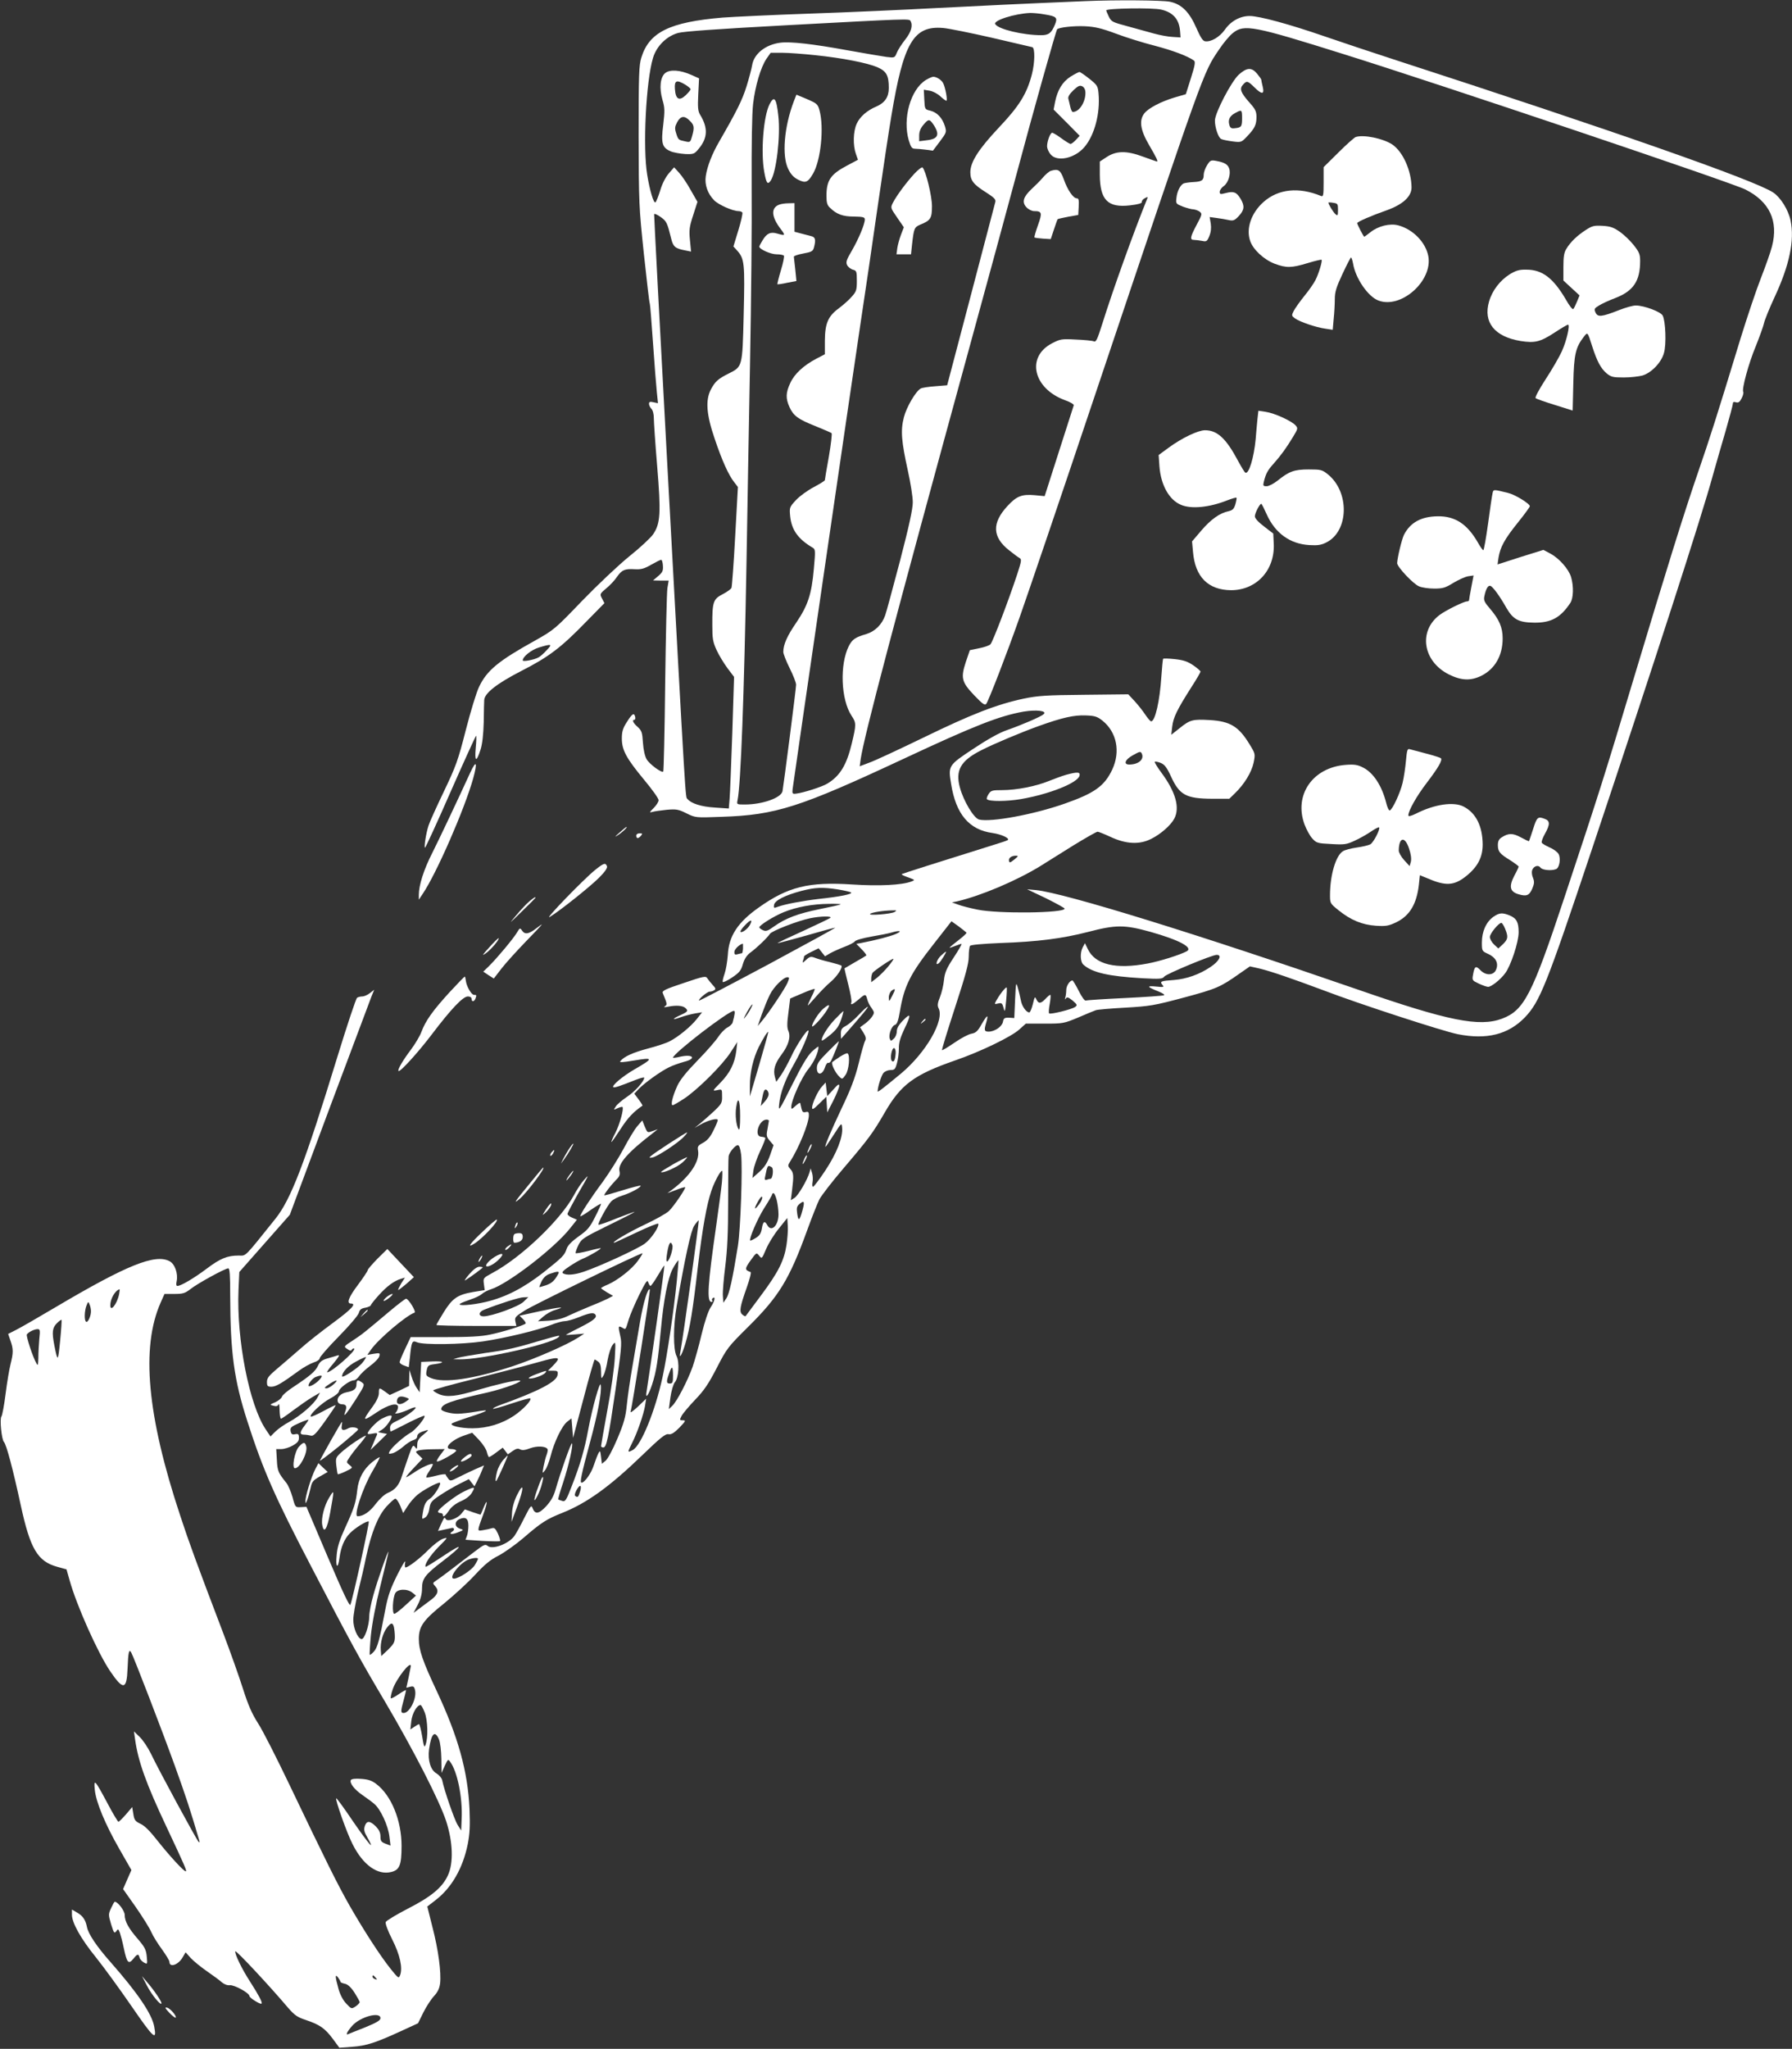 <svg width="1121" height="1281" viewBox="0 0 1121 1281" fill="none" xmlns="http://www.w3.org/2000/svg">
<rect x="0" y="0" width="1121" height="1281" fill="#333333" stroke="none"/>
<path d="M679 0.7C633.7 2.6 618.1 3.4 586.5 5C566.2 6.1 530.4 7.7 507 8.5C483.6 9.3 458.9 10.5 452 11C418.9 13.8 406.1 20.1 401.2 36C399.7 40.8 399.5 46.7 399.5 85C399.6 127 399.7 129.5 402.8 158.9C404.6 175.6 406.2 189.6 406.5 189.9C406.7 190.3 407.6 201.4 408.5 214.6C409.4 227.7 410.5 241.6 410.9 245.3L411.6 252.1L408.8 251.5C406.6 251 406 251.2 406 252.5C406 253.4 406.7 254.8 407.5 255.6C408.4 256.5 409 258.9 409 261.3C409 263.6 409.9 277.2 411.1 291.5C413.5 320.6 413.2 327.2 408.6 334C407.2 336.1 400.5 342.4 393.7 347.8C386.7 353.5 373.9 365.6 364.1 375.7C347.2 393.3 346.6 393.8 334.7 400.5C311.8 413.2 304.6 419.1 299.7 429.4C298.1 432.6 294.4 444.7 291.4 456.4C286.5 475.6 285.2 479.1 277.6 495C273 504.6 268.7 514.1 268.1 516.1C266.5 520.9 265.1 530 265.9 530C266.2 530 273.5 514.2 281.9 495C290.4 475.7 297.6 460 297.8 460C298.1 460 298 463.4 297.6 467.6C296.8 476.4 298 476.8 300.6 468.7C301.7 465.3 302.4 459.3 302.6 451.5C302.7 444.9 302.8 438.7 302.9 437.7C303.1 433.4 310.9 427.3 326.1 419.5C343.3 410.7 350.8 405.1 366.8 388.6L378.1 377.1L376.6 374.2C375.1 371.4 375.2 371.3 379.3 367.8C381.7 365.9 384.7 362.6 386 360.6C389 356.3 390.9 355.5 397.2 355.9C401 356.1 403 355.6 407.3 353.1C410.3 351.4 413.1 350 413.6 350C414.1 350 414.6 351.7 414.7 353.8C414.9 356.9 414.4 357.9 411.7 360.2L408.5 362.9L413.4 363H418.3L417.5 367.7C417.1 370.4 416.5 397.1 416.1 427.2C415.8 457.2 415.2 482.1 414.9 482.4C413.9 483.4 406.3 477.8 404.5 474.7C403.4 472.8 402.5 468.8 402.2 464.4C401.8 457.9 401.4 456.8 398.9 454.5C396 452 395.2 450 396.9 450C397.4 450 397.6 449.1 397.3 448C396.6 445.4 395.4 446.2 391.9 451.8C389.6 455.4 389 457.6 389 461.7C389 468.9 391.7 474 402.9 487.5C407.9 493.5 412 499.2 412 500.3C412 501.3 410.6 503.5 408.9 505.2C406.1 508 406.1 508.2 408.2 507.6C409.5 507.2 413.5 506.7 417.1 506.3C423 505.8 424.4 506 429.4 508.5C435.1 511.3 435.1 511.3 451.3 510.7C485.3 509.6 500.2 504.8 565.3 474.4C609.6 453.7 625.1 447.6 640.4 444.9C648.4 443.6 655.1 444.4 652.9 446.5C651.2 448.1 639.3 453.2 629.6 456.6C625.2 458.1 617.5 462.4 608.8 468.2C593.1 478.6 593.1 478.7 595 490.3C598 509 606.2 518.8 620.8 520.8C626.4 521.6 632.1 524.2 630.3 525.3C629.9 525.6 626.6 526.7 623 527.8C588.4 538.6 564.5 546.2 564.1 546.5C563.9 546.8 565 547.4 566.6 548C572.8 550.3 572.6 550.1 570.2 551.1C564.3 553.4 549.8 554.1 533.2 553C506 551.2 492.9 554.4 474.5 567.5C461.5 576.7 455.9 585.2 455.3 597C455 601.1 454.1 606.4 453.3 608.7C452.5 611 451.9 613.3 452.1 613.9C452.3 614.4 454.9 613.2 457.9 611.2C462.5 608.1 463.6 606.8 464.7 602.8C465.6 599.7 467.1 597.4 469.1 595.8C473.3 592.8 480.4 585.9 481.6 583.9C482.6 582.1 499 575.7 506.8 574.1C513.1 572.8 520.8 572.6 519.4 573.9C518.9 574.3 511.2 578 502.3 582.1C493.4 586.1 486.2 589.5 486.4 589.7C486.5 589.8 494.5 587.7 504.1 585C513.7 582.2 521.9 580 522.5 580C523 580 504.2 590.3 480.6 603C457 615.6 437.5 625.8 437.3 625.6C436.6 624.9 442.4 620 443.9 620C444.8 620 446.1 619.6 446.8 619.1C447.9 618.4 447.7 617.8 445.8 615.8C444.6 614.5 443.1 612.6 442.5 611.7C441.6 610.1 440.3 610.3 427.7 614.6C416.2 618.4 414 619.5 414.6 620.9C417.4 627.7 417.5 628.1 416 629.1C414.9 629.8 415.5 629.9 418 629.4C422.9 628.4 426.9 628.7 428.6 630.1C430.7 631.9 430.4 632.5 426 634.5C420.2 637.1 420.1 638.1 425.8 636C428.4 635.1 432.5 634 434.9 633.6L439.2 632.9L435.9 637.1C432.1 641.9 424.3 648.3 418.8 651.1C416.7 652.2 410.6 654.2 405.2 655.6C395.9 658.1 390.5 660.5 388.1 663.4C387.2 664.4 389.1 664.3 397 663C408.9 661 408.9 661.7 396.9 668.6C389.3 673 382 679.2 383.8 679.8C384.7 680.1 388.2 678.9 397.8 675.1C400.6 674 403 673.4 403 673.8C403 676 397.2 682.5 392.3 685.7C389.2 687.8 386 690.5 385.2 691.8C383.7 694.1 383.7 694.1 386.3 692.9C387.8 692.2 389.2 691.9 389.4 692.1C390.4 693.1 387.7 702.9 385 708.2C383.3 711.4 382.2 714 382.5 714C382.8 714 385.4 710.2 388.4 705.6C392.8 698.8 396.3 695.1 401.9 691.3C402.1 691.2 401 689.4 399.5 687.4L396.8 683.8L399.6 680.8C403.2 677.1 413.1 669.9 418.5 667.3C420.7 666.2 424.9 664.7 427.8 663.9C436 661.9 433.7 658.8 425.4 660.7C423 661.3 421 661.5 421 661.3C421 658.7 455.7 632 459.1 632C460 632 459.7 634.2 458.3 639.3C458.1 640.2 456.5 641.7 454.9 642.5C453.3 643.4 450.8 646 449.3 648.3C447.8 650.6 442 657.3 436.3 663.1C429.2 670.4 425.3 675.3 423.6 679.1C420.7 685.5 419.4 691 420.8 691C421.3 691 424.6 689.1 428.1 686.8C436.6 681.1 451.7 666.1 457 658L461.2 651.5L460.6 657C459.6 664.9 456.7 670.7 450.7 676.9C445.6 682.1 445.5 682.2 448.6 681.6C451.7 680.9 451.7 680.9 451.7 685.4C451.8 689.5 451.4 690.2 446.7 694.7C443.8 697.4 439.9 700.8 438 702.4L434.5 705.2L438 703.2C442.8 700.4 449 698.8 449 700.3C449 701 447.7 704 446.2 707C444.3 710.9 442.4 713.1 439.8 714.5C436.6 716.2 436.2 716.8 436.7 719.5C437.8 726.2 431.5 735.5 420.5 743.8L417.5 746L422.9 744C425.8 742.8 428.4 742.1 428.6 742.3C429.2 742.9 421.3 754.5 418.4 757.2C416.8 758.7 409.9 762.6 403 765.8C392.5 770.8 382.1 777 384.2 777C384.5 777 390.7 774.1 398.1 770.6C405.5 767.1 411.6 764.6 411.8 765.1C412.5 766.9 407.4 774.5 403.4 777.5C399.3 780.6 375.8 791.5 365.2 795.1C359.3 797.1 354.4 797.5 352.2 796.1C351.2 795.5 352.4 794.3 356.3 791.7C359.3 789.7 363 787.6 364.5 787C367.9 785.7 376.2 780.9 375.8 780.4C375.6 780.3 372.1 781 368.1 782.1C364 783.1 360.4 783.8 360.1 783.5C359.9 783.2 360.6 781 361.7 778.7C363.7 774.6 364.6 774 380.4 766.2C389.5 761.8 397 757.9 397 757.7C397 757.5 392 759.3 385.9 761.7C379.8 764.2 374.7 766 374.4 765.7C373.7 765.1 379.8 753.9 382.3 751.2C383.4 750 386.6 748.3 389.3 747.5C394.3 746 401.5 742.1 400.7 741.3C400.4 741.1 395.2 742.4 389.1 744.3C383 746.2 378 747.6 378 747.3C378 746.4 382.1 741.1 385.1 738C387.6 735.6 388 734.5 387.5 732.1C386.5 727.6 392.8 720.4 408.6 708.3L411.5 706L408.7 707C404.9 708.3 405.1 708.5 403.3 704.3L401.8 700.5L398.6 704.2C396.9 706.2 393.1 712.5 390.1 718.2C387.1 723.8 381.2 733.2 377 739C369.2 749.5 363 759.1 363 760.4C363 760.8 365.9 759.1 369.5 756.5C373.1 754 376 752.3 376 752.7C376 753.1 374.3 756.9 372.2 761C369 767.3 367.6 769.1 362 773C357.7 776.1 355.2 778.6 354.5 780.7C353.1 784.9 352.1 785.9 339.9 795.6C327.4 805.3 316.5 811 303.9 814C295 816.1 285.3 816.7 288 815C288.8 814.5 291.8 813.3 294.5 812.4C297.3 811.5 300.4 810 301.5 809C302.6 808 305.1 806.7 307.1 806.1C317.8 802.7 346.7 780.5 356.6 768L360.9 762.6L357.9 761.3C356.3 760.7 355 759.6 355 759C355 758.4 357.8 753.1 361.1 747.2C368.8 733.9 368.8 733.7 365.1 738C363.4 739.9 360.7 744.1 359 747.3C350.6 762.8 325.9 786.4 307.8 796C302.3 799 302.2 799.1 302.7 802.8L303.2 806.6L295.9 807.8C286.2 809.5 283 811.7 277.6 820.4C275.1 824.5 273 828 273 828.4C273 828.7 284.2 829 298 829H323L322.4 826.2C321.9 823.6 322.4 823.1 328.2 819.4C334.6 815.4 401.2 783 401.9 783.6C402.1 783.7 400.8 785.9 399 788.3C395.4 793.4 386.5 800.4 380.3 803.1C377.9 804.1 376 805.1 376 805.4C376 805.6 377.7 806.8 379.7 808L383.5 810.2L379.9 812.1C377.9 813.1 372.8 815.3 368.7 816.9C364.6 818.6 358.8 821.1 355.8 822.5C352.1 824.4 348.3 825.3 343.5 825.7L336.5 826.1L339.8 823.2C341.6 821.6 344.9 819.7 347.1 819.1C355.1 816.7 350.2 817.1 337.7 819.8L325 822.6L327.2 824.8C328.4 826 329.1 827.2 328.8 827.5C327.7 828.7 314.1 832.9 306.6 834.4C301.2 835.6 293.2 836 278 836H256.9L253.5 843.2C251.6 847.2 250 851 250 851.6C250 852.3 251.3 853.3 252.9 853.8L255.7 854.8L256.4 848.9C257.4 838.7 257.8 837.9 260.8 839.2C264.9 841 288.9 840.6 302 838.7C316.6 836.5 336.3 831.7 344.4 828.5C347.8 827.1 351.9 826 353.3 826C354.8 826 358.8 824.9 362.2 823.5C368.9 820.8 371.5 820.4 372.5 822C373.6 823.8 371.3 825.6 362.5 830.1C357.8 832.4 354 834.5 354 834.6C354 834.7 356.6 834.6 359.8 834.3L365.5 833.8L362 836.1C354.6 840.9 335 849.4 321 854.1C296.3 862.2 277.6 865 269.6 861.6C266.5 860.3 266.3 859.9 266.9 856.8C267.5 853.8 268 853.4 271.8 852.9C278.7 852 277.9 850.9 270.5 851.2L263.5 851.5L263 861L262.5 870.5L260.7 867.8C259.6 866.3 258.2 863.1 257.5 860.8L256.1 856.5L256 861.5L255.9 866.5L249.9 869.4L243.8 872.2L240.9 870.1C237.2 867.4 237 867.4 237 871C237 873 235.6 876 233.2 879.3C226.3 888.7 226.6 889.1 235.7 883C242.8 878.2 249 876.6 249 879.7C249 880.7 248.4 882.2 247.8 882.9C246.7 883.9 247.1 884 249.5 883.5C251.2 883.1 254.2 882 256.3 881C258.3 880 260 879.6 260 880.1C260 881.4 253.1 886.2 248.2 888.4C245 889.9 244 890.9 244 892.7C244 893.9 244.2 895 244.4 895C244.6 895 249.4 892.7 254.9 889.8C260.5 887 265.2 884.9 265.5 885.2C266.5 886.1 259.8 894.2 256.8 895.8C252.9 897.9 245.2 904.7 243.8 907.3C242.9 909.1 243 909.2 245.6 908.6C247.1 908.2 250.1 906.3 252.2 904.5C254.3 902.6 257.1 900.8 258.5 900.4C260 900 261 899.1 261 898C261 896.9 262.2 895.8 264.1 895.1C268.8 893.5 268.8 893.7 264.7 897.1C261.9 899.4 261 900.9 261 903.3C260.9 906.2 260.8 906.3 259.6 904.7C258.4 903.1 258 903.7 255.7 910.2C254.3 914.2 252.4 919.8 251.5 922.6C249.7 928.5 247.2 931.5 242.6 933.4C240.6 934.2 237.4 937.2 235 940.3C231.4 945.2 227.2 948 223.7 948C221 948 226.8 930.5 232.9 920C235.6 915.4 237.7 911.4 237.5 911.1C237.3 910.9 235.3 912.2 233 914C227.5 918.4 224.3 924.2 223.5 931.5C222.6 939.6 221.6 942.8 216 955C212.4 962.9 211 967.2 210.6 972.3C209.8 980.1 211.4 981.5 212.4 973.8C213.3 967.2 215.4 962.2 218.8 958.7C221.9 955.4 229.8 950.5 230.7 951.3C231.2 951.9 220.7 999.6 219.2 1003.3C218.7 1004.6 214.6 995.9 205.1 973.6L191.7 942.1L188.2 942.3C184.8 942.5 184.7 942.5 183 936.1C182 932.6 180.3 928.6 179.1 927.1C174.1 920.9 173.5 919.6 173.2 912.8L172.8 906H176C177.8 906 181 905 183.1 903.8C186.1 902.1 187 901 187 899C187 896.7 186.6 896.3 184.6 896.7C182.8 897.1 182.2 896.7 181.8 894.8C181.4 892.6 182 892 187.2 889.7C190.4 888.3 193 887.4 193 887.7C193 887.9 191.9 889.6 190.5 891.4C187.4 895.5 187.3 897 190.3 897C191.5 897 193.4 897.3 194.5 897.6C196.1 898 197.8 896.3 203.3 888.6C207 883.4 210 878.9 210 878.6C210 878.3 206.6 879.9 202.4 882.2C198.3 884.4 194.7 886 194.4 885.7C193.3 884.6 201.3 877.1 206.5 874.4C209.7 872.7 212 870.8 212 869.9C212 868 218.8 863 221.3 863C222.2 863 223.7 861.8 224.7 860.4C225.6 859 228.7 856.1 231.5 854C234.4 851.9 237 849.2 237.3 847.9C237.8 845.9 237.6 845.8 233.9 846.4L229.8 847.1L232.1 843.8C236.8 837.1 254.1 822.5 259.3 820.7C260.6 820.3 255.6 812 254 812C253.5 812 248.9 815.5 243.9 819.7C228.3 832.8 226.7 834.2 220.7 838.1C215 841.8 214.9 841.9 217.2 843.4C218.9 844.6 219.6 844.7 220.1 843.8C220.6 843.1 221.2 842.9 221.6 843.2C222.8 844.5 207.4 858 204.7 858C204.2 858 205.9 855.5 208.6 852.4C212 848.3 212.8 846.9 211.3 847.4C210.2 847.8 207.3 848.6 204.9 849.3C201.5 850.3 200.1 851.3 198.9 853.9C197.3 857.4 194 860.2 183.3 867.3C179.8 869.6 176.7 872.2 176.4 873.2C176.1 874.2 174.2 875.8 172.2 876.7C168.6 878.2 168.6 878.3 171 878.9C172.8 879.4 173.7 879.2 174.2 878.1C174.6 877.2 174.9 878.9 174.9 881.7C175 884.6 175.3 887 175.8 887C176.2 887 179.7 884.6 183.5 881.7C187.4 878.8 192.7 875.1 195.4 873.5L200.2 870.7L198.6 873.7C196.5 877.8 187.9 885.2 181.1 888.9C178 890.5 174.1 893.3 172.3 895L169.2 898.1L166.3 893.8C155.9 878.4 147.9 837.3 149.2 806.5L149.7 795.3L165.5 777.4L181.3 759.5L206.1 693C219.8 656.4 231.7 624.8 232.5 622.7L234.1 618.8L231.4 620.9C229.9 622.1 227.8 623 226.6 623C225.5 623 224 623.4 223.4 623.8C222.7 624.2 217.2 640.8 211.1 660.6C190.6 727.5 181.9 750.1 172.2 762.1C152.3 786.9 154.2 785 149.3 785C142.2 785 137.8 786.8 129.3 793.2C121.6 799 113.2 804 111 804C110.2 804 110.1 802.9 110.5 801.1C111.5 796.3 109.4 790.2 106 788.5C97 783.8 79.2 791 34.9 817.2C24.1 823.6 13 830 10.2 831.4L5.1 834L6.5 838.1C8.4 843.3 8.4 845.8 6.6 852.9C5.8 856 4.4 864.3 3.5 871.5C2.6 878.6 1.4 885 0.9 885.6C-0.3 887 1 900.2 2.5 901.6C4 903.2 8.1 918.5 13 941.2C18.9 968.4 23.5 976.2 35.8 979.6L41.6 981.2L43.5 987.9C47.9 1003.8 61.3 1033.7 69 1045C77.1 1056.9 79.3 1056.6 79.8 1043.2C80.2 1032.9 80.7 1030.7 82.1 1033.2C83.8 1036.3 100.6 1079.8 109.4 1104.1C116.6 1124.1 119.2 1132.1 124.6 1150.5C125 1151.9 124.9 1152.2 124.2 1151.5C122.9 1150.2 98.9 1106 94.5 1096.6C92.6 1092.7 89.4 1087.9 87.4 1086L83.8 1082.5L84.5 1087.5C86.4 1101.2 91.4 1115.2 104.2 1142.3C115.5 1166.3 117.1 1170 116.2 1170C114.9 1170 105.7 1159.9 98.5 1150.8C93.9 1144.9 90.4 1141.4 87.9 1140.3C84.6 1138.7 84 1138 83.4 1134.1L82.7 1129.8L78.8 1134.4C76.6 1136.9 74.5 1139 74.1 1139C73.7 1139 70.5 1133.7 67.1 1127.2C59.3 1112.6 58.6 1111.9 59.3 1119C60 1126.6 65.8 1140.6 74.7 1156.1L82.2 1169.2L79.6 1175.1L77 1181.1L84.9 1192.3C89.2 1198.5 93.6 1205.5 94.7 1208.1C95.8 1210.6 98.8 1215.4 101.4 1218.9C103.9 1222.4 106 1225.8 106 1226.6C106 1230.4 111.6 1228.5 114.3 1223.7L116.1 1220.6L119.3 1224.2C121.1 1226.1 125.7 1229.9 129.5 1232.5C133.4 1235.2 137.5 1238.2 138.8 1239.4C140.2 1240.6 142.2 1241.4 143.8 1241.2C146.6 1240.9 156 1246.1 156 1247.9C156 1249.1 162.9 1253.4 163.6 1252.7C164.3 1252 161.9 1247.5 156.4 1238.9C151.3 1231.1 146.7 1221.5 147.2 1220C147.5 1219 168.8 1241.8 180.2 1255.3C184.2 1259.9 186 1261.2 191.2 1262.9C200.1 1265.9 203.2 1268.1 208.1 1274.6L212.3 1280.3L220.4 1279.7C229.2 1279.1 235.2 1277.1 251.5 1269.6L261.5 1265L264.8 1258.3C266.7 1254.5 269.7 1249.9 271.5 1248C273.8 1245.5 274.9 1243.2 275.3 1240.1C276.1 1233.3 274.2 1218.9 270.5 1204.8L267.3 1192L272.6 1187.9C282.6 1180.2 289.6 1167.9 292.6 1153C293.9 1146.3 294.1 1141.6 293.7 1131C292.6 1107.3 286.6 1085.9 273.3 1057.5C264.4 1038.6 262 1031.6 262 1024.7C262 1016.8 264.9 1012.8 277.8 1002.5C283.9 997.5 292.7 989.5 297.1 984.7C303.3 978 306.9 975.1 311.9 972.6C315.5 970.7 322.6 965.7 327.5 961.5C338.6 951.9 341.9 949.8 351.7 945.9C367.1 939.8 381.5 929.4 401.7 909.9C413.2 898.8 416.3 896.3 418.2 896.7C419.9 897 421.6 896 425 892.6C428.9 888.5 429.2 888 427.2 888C425.1 888 425 887.9 426.4 885.2C427.2 883.7 431 879.2 434.8 875.2C440.4 869.4 443.2 865.3 448.4 855.2C454.7 842.9 455.5 842 468.1 829.5C487.3 810.5 493.8 799.9 505 769C507.9 761 511.3 752.5 512.5 750C513.8 747.5 520.6 738.7 527.7 730.4C543.2 712.2 546 708.5 553.5 695.5C563.6 678 571.9 671.9 597.5 663C613.2 657.6 632.7 648.2 637.7 643.6L641.7 640H653.5C664.9 640 665.5 639.9 674.4 636.2C679.4 634 684.4 632 685.5 631.6C686.6 631.2 694.9 630.5 704 630C719.3 629.1 721.9 628.7 740.6 623.7C761.1 618.2 763.4 617.2 775.7 608.5L781.9 604.2L787.7 605.5C794.9 607.2 809 612.1 828 619.2C850.2 627.7 902.5 644.7 911.9 646.6C930.1 650.2 943.5 646.8 953.9 636.1C963.3 626.2 967.3 616.3 996 530.5C1034.5 415.4 1064.4 323.2 1071.4 297.5C1073.3 290.9 1076.8 278.4 1079.4 269.7C1081.9 261 1084 253.2 1084 252.4C1084 251.3 1084.6 251.1 1085.9 251.5C1087.4 252 1088.3 251.4 1089.5 249C1090.4 247.3 1090.8 245.5 1090.5 245C1089.5 243.3 1093.8 227.3 1098.4 216.3C1100.8 210.3 1103.1 203.9 1103.5 202C1103.9 200.1 1106.8 192.9 1110 186C1119.4 165.9 1122.7 150.3 1120.1 137.8C1118.7 131.2 1113.9 123.5 1109.3 120.4C1098 112.8 1009.4 81.8 872 37.2C858.5 32.8 838.9 26.3 828.5 22.7C806.8 15.2 787.8 10 781.7 10C775.8 10 769.9 13.2 766.2 18.6C762.9 23.2 757.5 26.4 753.8 25.8C752.4 25.6 750.9 23.2 748.4 17.5C744.1 7.6 739.2 2.6 731.9 1.1C727.4 0.1 697.1 -0.1 679 0.7ZM726.4 6C733.8 7.7 737.6 12 738.2 19.4L738.5 23.4L733.6 23.1C730.9 23 725.5 22 721.6 20.9C717.7 19.8 710.2 17.8 704.9 16.3C695.9 13.9 695.1 13.5 693.6 10.3C692.7 8.5 692 6.7 692 6.5C692 5.2 721 4.7 726.4 6ZM653.4 9C660.9 10.2 661.7 11 660 15.2C657.8 20.6 656.1 22 651.4 22C640 22 624.5 18.3 622.6 15.1C621.1 12.8 634.8 8.5 644.5 8.1C646.2 8.1 650.2 8.4 653.4 9ZM569.5 13C571.2 15.8 570.1 19.9 566.3 24.7C564.1 27.5 561.7 31.2 561 33C559.7 36.2 559.6 36.2 554.6 35.6C551.8 35.2 541 33.4 530.5 31.5C508.1 27.4 494.4 25.9 488.1 26.7C478.8 27.9 471.6 33.7 470.5 40.8C470.2 42.8 468.6 48.8 467 54C464.3 62.6 461.1 69.1 449.8 88.7C445.5 96.1 442.4 104 441.5 110.1C440.7 115.4 442.6 121 446.7 125.2C449.4 128 458.4 132 462 132C463 132 464.1 132.4 464.4 132.9C464.7 133.4 463.6 138.4 461.9 143.9L458.8 154.1L460.8 156.3C465.8 161.8 466 164 465.2 197.5C464.4 229.6 464.5 229.2 455.7 233.6C449.1 236.9 447.3 238.6 444.7 243.5C441.2 250.2 441.9 259.2 447 274.1C451.7 288.1 455.8 297.1 459.3 301.5L461.6 304.5L459.9 335.3C459 352.2 457.9 366.7 457.6 367.5C457.3 368.3 454.8 370.1 452.1 371.5C446.2 374.5 445.5 376.3 445.6 391C445.6 399.2 445.9 401.3 448.3 406.5C449.8 409.8 452.9 414.8 455.1 417.8L459.2 423.2L458.1 458.3C457.4 477.7 456.7 496.2 456.4 499.5L455.9 505.5L447.2 504.9C438.7 504.4 432.4 502.4 430 499.5C428.7 497.9 429.3 508 417.5 291.6C412.8 205.3 409.1 134.3 409.2 133.9C409.4 133.4 411.2 134.2 413.3 135.7C417 138.3 417.4 139.2 420 149.7C421.2 154.3 422.5 155.4 428.4 156.5L432.3 157.3L431.6 150.1C431 143.9 431.2 141.9 433.6 134.6L436.3 126.2L432 118.7C429.7 114.5 426.4 109.7 424.7 107.9L421.7 104.6L418.3 108.5C416.3 110.9 414.2 114.9 413 119.1C411.8 122.9 410.5 126.2 410 126.5C408.9 127.2 406.5 119.3 404.9 109.5C402 92.5 404.1 50.7 408.5 36.2C410.7 28.8 417 22.6 424.2 20.6C427.9 19.6 449 18.1 493.5 15.7C567.7 11.7 568.7 11.7 569.5 13ZM698 21C704.3 23.4 715.3 26.8 722.4 28.6C733.8 31.6 742.8 35 746.8 37.8C747.9 38.5 747.6 40.6 745 48.8L741.8 58.9L734.6 61C726 63.6 718.5 67.6 715.9 70.8C712.4 75.3 713.3 81.3 719 91C723.5 98.7 724.6 101 723.7 101C723.5 101 719.6 99.6 714.9 97.9C704.6 94.1 698.3 94.2 692.1 98.3L688 101V109.3C688.1 125.1 693 130 706.9 128.4C712 127.8 714.4 127.1 714.3 126.3C714.1 125.6 715 124.5 716.2 123.9C717.9 123 718.2 123 717.7 124.1C709.1 145.3 696.3 180.9 689.5 202.6C686.4 212.4 685.6 214.1 684.2 213.4C683.3 213 678.2 212.5 673 212.3C664 211.8 663.2 212 658 214.7C641.8 223.2 646.3 242.9 666.2 250.2C669.4 251.3 671.9 252.8 671.7 253.4C671.5 254 667.3 267 662.4 282.4L653.5 310.2L647.2 309.6C639.2 308.9 635.9 310.2 630.2 316.4C620.4 327 620.7 335.8 631.3 344.1C634 346.3 636.9 348.4 637.8 348.9C639.2 349.7 639 350.8 636.3 359.1C631 375.2 621 401.4 619.6 402.8C618.9 403.6 615.6 404.7 612.5 405.3L606.7 406.5L604.2 413.8C600.9 423.9 601.5 426.4 609.5 434.8C614.8 440.3 616.1 441.2 617 440C618.7 437.4 629.5 409.6 638 385.5C642.5 372.8 663.7 310.5 685 247C753.8 42.3 752.6 45.7 762.5 31.1C765.2 27 769.2 22.2 771.3 20.6C778.3 15 784 16.1 841 34C901.1 52.8 1083.8 114.3 1091.9 118.5C1107 126.1 1112.6 138.2 1108.5 154C1107.6 157.6 1104.4 166.6 1101.5 174C1098.6 181.4 1093 198.1 1089 211C1073.4 262.1 1069.8 273.3 1062.5 294.5C1053.1 321.8 1042.9 354.7 1021.6 425.5C1003.8 484.8 1000.7 494.7 978.5 561.5C958.4 622.1 953.4 631.7 939.6 636.9C925.4 642.2 905.9 638.3 849.7 618.8C749.9 584.3 666 558.3 648 556.5L642.5 556L654.3 561.6C660.7 564.8 666 567.7 666 568.1C666 570.9 624.3 571.4 611.4 568.7C606.9 567.8 601.5 566.4 599.4 565.6L595.5 564.2L598.5 563.6C613.3 560.2 635.9 550.7 651.1 541.3C654.6 539.1 663.8 533.4 671.4 528.6C679.1 523.9 685.9 520 686.6 520C687.2 520 690.9 521.5 694.6 523.2C704.4 527.8 712.8 528.2 720.1 524.5C726 521.6 732.4 516 734.6 511.8C738.2 504.9 735.4 495.1 726.6 483.2C724 479.7 722.1 476.6 722.4 476.3C722.7 476 724.3 476.3 726.1 477C728.5 478 729.9 479.8 732.5 485.4C737.8 497.1 742 499.3 758.2 499.4H769L772.5 496C778.4 490.3 782.9 482.9 784.2 476.9C785.3 471.4 785.3 471.3 781.7 465.4C774.9 454.2 769.6 451 756.9 450.2C746 449.6 744.5 450 738 455.2L732.7 459.4L733.3 454.2C734 448.5 736.2 443.9 745.3 429.6C748.5 424.7 751 420.3 751 419.9C751 419.5 749 417.7 746.5 416C743 413.6 740.4 412.7 734.9 412.1C731.1 411.7 727.7 411.6 727.6 411.9C727.4 412.2 726.9 417.2 726.5 423C725.5 438.4 722.6 451 720.1 451C719.6 451 718 449.1 716.5 446.9C715 444.6 712 440.8 709.8 438.4L705.8 434.1L678.2 434.4C654.4 434.6 649.1 435 640.4 436.8C623.5 440.4 607.8 446.5 578 461C562.3 468.6 546.9 475.8 543.6 476.9L537.8 479.1L538.4 474.6C540.6 460.1 558.9 390.7 605.8 219.5C616.8 179.3 630.4 129.4 636 108.5C646.1 70.6 660.6 19.1 661.3 18.3C662.5 17.1 671.6 16.1 678.5 16.4C684.9 16.7 688.8 17.6 698 21ZM620.5 23.6C633.7 26.7 645.1 29.3 645.8 29.5C647.5 30.1 647.4 39.2 645.5 46.5C642.4 58.5 637.7 66.2 625 79.6C612.2 93.2 607 101.3 607 107.7C607 112.8 608.9 115.3 616.7 120.2C622 123.6 623.1 124.7 622.6 126.4C622.3 127.6 615.4 153.8 607.3 184.7L592.5 240.9L585 241.5C580.9 241.8 576.8 242.4 576 242.9C572.9 244.5 567 254.6 565.4 261C563.3 269.2 563.9 276 567.9 294.2C569.6 301.8 571 310.7 571 314C571 318.2 568.7 328.8 563 350.7C558.5 367.7 554.4 383 553.7 384.8C551.7 390.5 547.3 394.8 542 396.4C534.9 398.5 533.2 399.7 531 403.9C525.2 415.4 526 437.4 532.7 447.5C535.7 452 535.7 452.9 532.8 465C529.6 478.3 525.5 485.1 517.6 489.9C514.4 491.9 502.5 495.7 498 496.2C495.8 496.5 495.5 496.2 495.8 493.5C496.4 488.5 533.7 232.7 538.5 200.9C541 184.6 545.7 152.5 549 129.4C552.3 106.4 556.2 80.7 557.6 72.5C565.2 26.6 571.5 15.9 590 17.5C593.6 17.8 607.3 20.6 620.5 23.6ZM510 34.5C527.2 36.3 542.4 39.3 548.8 42C554.5 44.5 556 47.1 556 55C556 60.7 553.5 64.3 548.2 66.6C542.5 69 537.9 72.9 535.9 77.4C533.7 82.2 533.5 90.8 535.4 96.2L536.7 99.9L530.1 103.4C519.6 108.9 517 112.7 517 122.5C517 126.8 517.5 128.4 519.3 130C523.4 134 527.3 135.4 534.2 135.4C539.9 135.5 541 135.8 541 137.2C541 140.1 537.2 149.2 533 156.5C529.6 162.3 529 163.8 529.9 165.7C530.5 166.9 532.1 168.2 533.5 168.6C535.8 169.2 536 169.6 536 175.6C536 181.2 535.7 182.3 532.9 185.4C531.2 187.4 527.6 190.6 524.8 192.7C518 197.7 516.1 202.1 516 213V221.5L510.6 224.3C502.7 228.5 497 233.7 494.4 239.4C491.5 245.5 491.4 249.1 493.9 254.6C496.4 260 499.2 262.1 510.3 266.5C515.3 268.5 519.8 270.5 520.2 270.8C520.6 271.2 519.8 277.8 518.5 285.5C517.1 293.2 516 299.8 516 300.2C516 300.6 512.9 302.5 509 304.6C505.2 306.6 500.2 310.2 497.9 312.7C493.8 317.1 493.8 317.4 494.3 322.8C495.2 331.4 499.3 337.1 508.5 342.5C510.1 343.5 510.1 344.5 509.1 355.7C507.7 371.6 505.4 378.5 498.1 389.3C492.4 397.6 490 403 490 407.6C490 408.8 491.8 413.4 494 417.8C496.2 422.2 498 426.8 498 428.1C498 430.6 490.2 491 489.5 494.7C488.6 498.9 476.8 503 465.9 503C460.9 503 460.8 503 461.4 500.2C463.4 490.4 465.5 435.4 467 350.5C467.5 319.7 468.5 263.9 469.2 226.5C469.9 189.1 470.4 139.6 470.2 116.5C470.1 90.2 470.4 71 471.1 65C472.4 53.8 475.9 42 479.5 36.7L482.1 33H489.3C493.3 33 502.6 33.7 510 34.5ZM341.9 406.6C340.1 408.6 337.8 410.6 336.9 411C334.3 412.5 327 413.9 327 412.9C327 410.6 332.3 406.3 337.2 404.8C345.1 402.4 345.8 402.6 341.9 406.6ZM689.7 450.6C698.6 457.8 701 469.9 695.8 481.1C690.9 491.5 684.7 495.9 665.9 502.5C646.5 509.3 619.8 514.2 612.5 512.4C609.2 511.6 602.8 500.9 600.5 492.5C597.5 481.7 600.9 475.6 613.8 469.1C622 464.9 639.3 457.7 649.6 454C664.6 448.6 672 447 679.2 447.3C684.9 447.5 686.4 448 689.7 450.6ZM714.4 471.5C715.7 475 712 478 706.4 478C702.6 478 703.8 474.9 708.5 472.3C713.3 469.6 713.6 469.6 714.4 471.5ZM634.5 537.4C632 539.4 631.4 539.6 631.2 538.3C630.7 536.5 632.7 535 635.5 535C637.2 535 637.1 535.3 634.5 537.4ZM524.3 556.1C528.3 556.8 531.9 557.6 532.4 558C533.4 559 525.6 560.6 512.5 562C501.6 563.3 491.1 565.3 486.7 566.9C484.1 567.9 483.9 567.8 484.2 565.8C484.6 563 491.1 559.7 501.4 557C509.8 554.8 514.6 554.6 524.3 556.1ZM525.9 565.4C525.7 565.7 519.8 567 512.8 568.4C499 571.2 491.4 574.1 484.1 579.3C480.3 582.1 479.1 582.4 477.3 581.6C476 581 475 580.2 475 579.8C475 578.5 484.1 572.8 490.3 570.3C498.1 567.1 508.3 565.2 518.4 565.1C522.8 565 526.1 565.2 525.9 565.4ZM559.6 570.2C557.3 571.5 543.1 572.6 544.3 571.4C545.1 570.5 552.3 569.3 558 569.2C561 569.1 561.2 569.2 559.6 570.2ZM469.1 578.3C467.7 580.8 464.1 583.5 463.2 582.6C462.9 582.2 464.2 580.4 466 578.5C469.6 574.7 471.1 574.6 469.1 578.3ZM604.6 583.1C604.8 583.5 602.5 585.6 599.5 587.9C596.5 590.2 594 592.3 594 592.5C594 592.7 595.6 592.2 597.6 591.4C599.6 590.6 601.4 590 601.5 590.2C601.7 590.4 599.5 594.3 596.5 598.8C592.1 605.5 591 608.1 590.5 612.8C590.2 615.9 589.1 620.7 588 623.4C586.5 627.1 586.3 628.7 587.1 630.3C591.1 637.7 579.2 658.3 563.4 671.4C551.5 681.2 549 683.1 549 682.3C549.1 679.3 551.4 672.2 552.7 670.8C553.6 669.8 555.6 669 557.1 669C559.6 669 560.1 668.5 561.1 664.7C561.8 662.4 562.3 658.3 562.3 655.6C562.2 652 563.2 648.8 565.6 643.6C570.1 634.4 569.9 632.8 565 637.9C562.2 640.7 561 642.9 561 644.8C561 646.4 560.2 648.5 559.1 649.4C557.4 651 557.2 651 556.6 649.4C555.7 647 557.8 641.3 559.8 640.8C561.1 640.4 561.9 638.4 562.9 632.6C565.6 616.3 569.3 609 584.4 589.8L595.2 576L599.7 579.2C602.1 581 604.3 582.8 604.6 583.1ZM719.6 582.6C737.7 587.7 746.7 592.5 742.3 594.8C737.9 597.1 725.5 601 718 602.4C698 606.2 685.1 603.1 680.5 593.4L678.7 589.7L677.4 592.1C675.5 595.6 675.7 601.4 677.8 603.2C683.3 608.1 693.5 610.4 714.3 611.6C725.5 612.2 727.2 612.1 728.3 610.6C729.6 608.9 758.2 597 761.1 597C764.7 597 762.7 601 757.2 604.6C750.4 609.2 742.2 612.1 734.5 612.7C726.1 613.3 725.4 613.6 727.1 615.7C728.4 617.2 728 617.3 723.2 616.8C717.1 616.2 717.4 617 724.5 619.8C727.5 621 728.9 622 728 622.3C727.2 622.6 716.2 623.4 703.5 624C690.9 624.6 679.9 625.3 679.2 625.6C678.5 625.8 676.7 623.3 674.8 619.5C673 615.9 671.2 613 670.9 613C669.2 613 667 616.4 667 619C667 620.6 666.7 622.7 666.4 623.7C666 625 666.1 625.1 666.8 624.2C667.5 623.2 668.4 623.5 671 625.6C673.9 628.1 674.1 628.5 672.5 629.6C670.4 631.1 657.1 634.4 656.3 633.6C655.9 633.3 656.1 630.5 656.7 627.5C657.2 624.5 657.4 622 657 622C656.6 622 655.3 623.1 654 624.5C651.1 627.6 649.6 627.7 648.3 624.8C647.4 622.8 647.2 623.1 646.1 627.8C645.4 630.6 644.4 633 643.9 633C642 633 639.2 629.1 638.6 625.4C638.2 623.2 637.3 619.7 636.7 617.5C635.6 613.7 635.5 614.2 635 625L634.5 636.5L631.2 636.3C628.4 636.2 627.8 636.6 627.4 638.9C626.8 641.9 622.2 645 618.4 645C615.7 645 615.5 644.1 617 639.1C618.5 633.9 617.6 634.3 614.1 640.3C611.6 644.8 610.4 645.8 607.7 646.3C605.9 646.6 601.1 649.1 597.1 651.9C593 654.7 589.5 656.8 589.3 656.6C589 656.4 592.7 644.4 597.4 630C604 609.8 606 602.5 606 598.1C606 595 606.4 592 606.8 591.4C607.2 590.7 614.3 590.1 625.7 589.6C649.2 588.8 664.5 586.8 680.5 582.7C698.1 578.1 703.4 578.1 719.6 582.6ZM560.5 583.9C557.1 585.4 548 587.8 538.1 589.7L535.7 590.1L539 593.5C540.9 595.4 542.2 597.2 541.9 597.4C541.7 597.6 538.6 599.5 535 601.5C531.4 603.6 528.4 605.4 528.3 605.4C528.2 605.5 529.2 610 530.6 615.4C532 620.8 532.9 625.9 532.6 626.6C531.8 628.7 533.2 628.2 537 625C541.2 621.3 541.6 621.3 542.5 624.7C542.8 626.2 544 628.7 545.2 630.2C547 632.9 547.1 633.2 545.6 635.5C544.7 636.9 542.7 638.9 541 640.1L538 642.3L540.1 645.6C541.6 648 541.9 649.4 541.2 650.7C540.6 651.7 538.8 658 537.2 664.7C534.9 673.9 532.3 680.8 526.6 692.7C519.8 707.1 515.6 717 516.4 717C516.6 717 518.9 713.6 521.6 709.4C526.4 701.9 526.5 701.8 526.8 705C527.4 710.9 523.4 721.1 516.3 731.8C512.6 737.4 509.1 742 508.6 742C508.1 742 508 740.7 508.3 739.1C508.6 737.6 508.5 735 508 733.4L507.1 730.5L506.4 733C504.9 738 499.4 747.3 497.1 748.9L494.7 750.4L495.5 744C496.6 735 496.5 733.2 494.4 730.9C492.8 729.1 492.8 728.6 494 726.7C499.8 717.6 506 702.4 506 697.2C506 695.3 505.6 694.9 504 695.3C502.4 695.7 501.9 695.2 501.4 693.2C501.1 691.7 500.7 690.1 500.6 689.7C500.5 689.2 499.2 690 497.7 691.4C495.3 693.6 495 693.7 495 692C495 687.9 501.5 673.5 505.6 668.5C509.2 664 512 658 512 654.5C512 654 510.2 655.4 507.9 657.5C505 660.3 501.4 666.5 495.4 678.5C487.3 694.7 486.9 695.2 487.4 690.4C488.1 683.3 491.1 675.1 496.8 665.1C501.6 656.7 506.5 645.2 505.7 644.3C504.8 643.5 497.9 654 494.9 660.7C493.1 664.4 490.4 669.5 488.7 672L485.6 676.4L484.8 673.5C483.5 668.9 484.7 664.9 489 659.2C493.4 653.3 494.8 648.1 493.1 644.4C492.3 642.5 492.3 639.7 493.2 633.1L494.3 624.3L501.8 621.1C505.9 619.3 509.4 618.1 509.6 618.3C509.8 618.5 508.9 620.9 507.5 623.5C506.2 626.2 505.2 628.5 505.3 628.6C505.4 628.8 507.7 626.3 510.4 623.2C513.1 620.1 517.2 615.9 519.5 614C523.7 610.5 527.6 604.5 526.2 603.6C525.8 603.4 522.6 602.4 519 601.5C515.4 600.7 511.2 599.4 509.7 598.8C507.3 597.9 506.6 598 504.3 600.1C502.2 602.1 501.8 602.2 502.3 600.7C502.7 599.7 503 598.5 503 598C503 597.6 505.1 596.3 507.6 595.1L512.1 592.9L514.1 595.4L516.1 597.9L519.3 596C521.1 595 525.1 593.2 528.2 592C531.4 590.8 534.3 589.3 534.7 588.6C535.2 587.8 539.8 586.5 545 585.6C550.2 584.7 555.9 583.6 557.5 583.1C562.8 581.5 564.8 582 560.5 583.9ZM464.8 593C464.7 594.6 464.4 596 464.1 596C463.8 596 462.5 596.3 461.4 596.6C459.7 597.1 459.3 596.7 459.4 595C459.5 593.4 462.6 590.4 464.7 590C464.8 590 464.8 591.3 464.8 593ZM555.5 604.4C553.5 606.8 550.3 610 548.4 611.5L545 614.1V611.8C545 610.5 545.4 609 545.8 608.3C546.7 606.9 558.4 599 558.9 599.5C559.1 599.7 557.6 601.9 555.5 604.4ZM492.6 614.5C491 618.2 480.9 633.3 476.5 638.5L474 641.5L476.6 634C478.1 629.9 480.3 624.4 481.6 621.9C484 617 490.1 611 492.5 611C493.9 611 493.9 611.4 492.6 614.5ZM558.1 622.7C556.1 626.5 556.1 626.5 556 623.6C556 622 556.8 620.2 557.7 619.4C560.3 617.6 560.4 618.3 558.1 622.7ZM469.6 630.7C468.8 632.3 467.4 634.4 466.5 635.5C465 637.4 464.9 637.4 466.1 635C467.7 631.8 470.1 628 470.6 628C470.9 628 470.4 629.2 469.6 630.7ZM475 665.5L469.1 685.5V679C469 670.9 471.2 661.6 474.6 654.7C477.7 648.7 480.1 644.8 480.6 645.2C480.7 645.4 478.2 654.5 475 665.5ZM560.3 658.5C560 662.8 559.1 664.5 557.9 663.3C556.5 661.9 557.9 654.8 559.4 655.3C560 655.5 560.4 657 560.3 658.5ZM480.8 683.7C481 684.9 480 687 478.5 688.6L475.9 691.5L476.5 688C477.6 682.2 478.1 680.9 479.3 681.3C480 681.5 480.6 682.6 480.8 683.7ZM463 697.7C463 704.2 462.7 707 462 706C460.5 703.6 459.8 697.1 460.5 692.4C461.6 684.7 463 687.6 463 697.7ZM481 700.7C480.9 701.2 480.5 703.5 480.1 706C479.3 709.9 479.5 710.8 481.5 713.2L483.9 716L481.7 722.3C480 727 478.4 729.6 475.1 732.6L470.7 736.5L471.3 731.8C471.7 729.2 473.6 723.7 475.6 719.5C477.6 715.3 479 711.7 478.7 711.4C478.5 711.1 477.3 710.8 476.1 710.7C471.5 710.4 474.8 700 479.5 700C480.3 700 481 700.3 481 700.7ZM463.6 721.7C464.6 730.2 463.3 768.1 461.6 779C458.3 799.6 456.2 809 454.4 811.7L452.5 814.5L452.2 810.2C452 807.8 452.7 799.5 453.7 791.7C455 781.2 455.5 770.6 455.5 751C455.5 736.4 455.6 723.8 455.8 722.9C456.1 720.6 459.9 716 461.5 716C462.4 716 463.1 717.9 463.6 721.7ZM482.8 729.8C484.1 730.7 483.4 737 482 737C481.5 737 480.5 737.3 479.7 737.6C478.6 738 478.3 737.6 478.5 736.3C480.1 728.3 480.2 728.2 482.8 729.8ZM451.6 739.2C451.2 743.2 449.6 755.5 448 766.5C442.7 803.4 442 814 445.1 814C445.7 814 445.9 813.6 445.5 813.1C445.2 812.6 445.4 811.9 446 811.5C447.8 810.4 447 813.7 444.6 817.3C443.1 819.5 440.9 826 438.9 834.2C437.2 841.5 434.6 850.6 433.3 854.5C430 863.6 423.5 876.1 420.6 878.9L418.4 881L419.4 873.6C420 869.5 421.2 865.4 422.1 864.3C424.6 861.5 425.2 851.7 423.2 847.8C421.1 843.6 421.1 829.1 423.3 816.5C428.4 786.8 432.2 769.3 434.3 766.3C435.5 764.5 436.8 763 437.1 763C437.5 763 427.3 836.5 425.6 845.3C424.5 850.7 426.7 847 428.8 839.8C431.6 830.3 433.4 819.3 436.5 792.5C439.4 767.9 442.1 753 445 744.5C446.9 738.9 450.6 732 451.7 732C452 732 451.9 735.3 451.6 739.2ZM485.9 750.4C486.5 752.9 487 756.8 487 759.2C487 766.3 482.5 770.6 480 766C478.4 763 477.3 763.6 476.6 768C476.1 771.1 475.2 772.5 472.8 774C471 775.1 469.5 775.8 469.3 775.6C468.4 774.7 473.8 762.1 478 755.4C480.8 751.1 483 747.2 483 746.8C483 746.4 483.4 746 483.9 746C484.4 746 485.3 748 485.9 750.4ZM474.9 752.9C471.8 757.1 471.4 756 474.2 751.1C475.5 748.8 476.6 747.6 476.8 748.5C477 749.3 476.1 751.3 474.9 752.9ZM502 756.7C500.2 763.3 499.4 763.8 498.7 758.8C498.2 755.2 498.4 754.2 500.2 752.7C503.1 750.3 503.5 751.2 502 756.7ZM492 778.4C490.5 788.2 486.9 795.4 476 810C470.9 816.9 466.6 822.7 466.4 822.9C466.2 823.1 465.3 822.7 464.4 821.9C462.3 820.2 462.9 816.9 467.1 805.1C469 799.7 470.1 795.5 469.5 795.3C465.8 794 465.8 793.3 469.5 788.1C473.2 783 473.2 783 474.9 785.1C476.6 787.2 476.6 787.1 479.3 780.8C480.8 777.3 484.4 771.5 487.3 768L492.5 761.5L492.8 766.4C493 769 492.6 774.4 492 778.4ZM420.6 778.5C421.3 780.3 418.9 788.2 417.4 788.7C416.7 788.9 416.7 787.2 417.4 783C418.4 777.1 419.5 775.5 420.6 778.5ZM423.4 800.7C421.6 818.7 417.4 847.4 414.5 860.8C409.9 882.1 401 903.9 395.8 906.6C392.4 908.4 392.4 908.2 395.4 902.2C398.7 895.7 402.6 884.4 403.5 879L404.2 874.5L399 879.5C395.9 882.4 394 883.7 394.5 882.5C395.4 880 407 806.6 406.5 806.2C405.3 805 402.5 814.1 400.4 826.3C399.1 834.1 396.9 847 395.5 855C394.1 863 392.6 873.5 392.1 878.5C391.4 885.8 390.3 889.8 386.2 899.5C383.4 906.2 380.1 912.3 378.8 913.3L376.5 915.2L376 910.9C375.5 907 375.4 906.7 374.4 908.5C373.8 909.6 372.5 913 371.5 916C369.9 921.1 365.7 927 363.8 927C362.6 927 363.6 922.1 369.1 901.7C374 883.7 376.5 870.4 375.8 865.9C375.4 862.8 370.6 879.8 368 893.7C365.7 906.3 363 915.5 357.8 928.8C354.2 938.2 353.6 939 351.7 938.4C350.5 938 349.3 937.6 349.2 937.5C349 937.3 350.4 932.5 352.3 926.8C355.7 916.5 358.7 903.4 357.8 902.4C357.2 901.9 350.5 920.9 347.5 931.4C346.3 935.6 344.5 938.7 341.5 941.9C337 946.7 334.6 946.9 333.1 942.8C332.4 940.8 331.8 941.5 328 949C325.7 953.7 322.9 958.7 321.8 960.3C318.2 965.3 307.9 969.1 305 966.5C303.6 965.3 302.7 965.7 297.3 969.8C282.6 981.1 275.3 986.6 273 988.1C270.6 989.7 270.5 989.8 272.3 991.8C274.7 994.4 273.9 997.1 269.7 1000.2C267.9 1001.5 264.8 1003.9 262.6 1005.5L258.7 1008.4L261.4 1003.2C263.2 999.7 264 996.5 264 993.1C264 987 266 984.4 276.9 976.1C289.8 966.2 290.4 964.1 278.1 972.3C271.8 976.5 266.5 979.8 266.3 979.6C265.2 978.5 269 972.6 274.3 967.2C280.4 961.1 280.4 961 277 962.1C275.1 962.8 271.1 965.9 268.1 968.9C262.9 974.2 255.4 980 253.7 980C253.2 980 253.1 978.5 253.5 976.7C253.8 974.9 251.7 978.4 248.6 984.5C244.2 993.4 242.7 997.6 241 1006.5C237.5 1025.2 236.1 1030.3 233.8 1032.7C232.6 1034 231.5 1034.8 231.3 1034.6C231.1 1034.4 231.4 1029 232 1022.5C232.8 1014.9 234.9 1003.7 238.1 990.9C240.8 980 243 970.8 243 970.3C242.9 968.7 235.9 988.7 233.5 997.5C232.1 1002.4 231 1008.3 231 1010.4C231 1016.3 228 1025.1 226.1 1024.8C223.7 1024.3 221 1018 221 1012.7C221 1010.1 222.3 1002.5 223.9 995.7C225.6 989 227.9 979 229 973.5C232.4 957.8 236.5 947.8 241.7 942C244.2 939.3 246.7 937 247.3 937C248 937 249.3 939 250.4 941.5L252.2 946L254.9 941.8C256.4 939.4 259.2 936.2 261 934.7C264.4 931.8 273.2 927 275 927C276.7 927 271.9 935 269.2 936.8C266.3 938.7 265.4 940.4 264.5 945.8C263.8 950 263.9 950.1 265.9 948.8C267.2 948 268.2 946 268.6 943.2C269.2 939.4 269.8 938.5 274.9 935.1C278 933 283.4 929.8 286.9 928L293.3 924.8L295.1 927.1L296.8 929.3L298.3 926.4C299.1 924.8 300.5 921.9 301.3 919.8L302.8 916.2L297.3 918.6C294.3 919.9 289.6 922.2 286.8 923.6C281.9 926.1 281.6 926.1 280.4 924.5C279.6 923.5 278.9 922.4 278.8 921.9C278.6 921.5 276 921.8 273 922.6C270 923.4 267.2 923.9 266.8 923.8C266.3 923.6 267.1 921.8 268.6 919.7C270 917.6 271 915.6 270.7 915.4C269.9 914.6 263.4 917.6 258.5 921C256 922.7 254 923.8 254 923.5C254 923.2 256.3 920.4 259.2 917.4L264.3 912L262 909.8C259.8 907.7 259.8 907.6 261.6 906.9C262.6 906.5 266.8 906.1 270.9 906.1L278.2 906L275.5 909.6C274 911.5 273 913.4 273.3 913.7C274.2 914.5 286 907.8 285.4 906.9C285.1 906.4 283.8 906 282.4 906C276.9 906 282 900.5 290.1 897.6L295.4 895.8L299.7 900.3C302.1 902.9 304.3 906.3 304.6 908C305 909.6 305.6 911 305.9 911C306.3 911 308.4 909.7 310.6 908L314.5 905.1L316.1 907.2L317.7 909.3L320.7 907.2C322.9 905.7 324 905.4 325.4 906.2C326.7 906.9 328.4 906.7 331.6 905.5C335.9 903.9 341.3 904.1 342.5 906C342.8 906.5 342.5 908.1 341.9 909.7C341.3 911.2 340.5 914.5 340 917C339.2 921.4 339.2 921.5 340.9 919.3C341.9 918.1 343.5 914.1 344.4 910.5C346.6 901.7 351.5 891.5 354.8 888.9L357.5 886.8L358 892.9L358.5 899L365 874.5C368.5 861 371.7 850 372 850C372.3 850 373.3 850.7 374.3 851.4C375.5 852.3 376 854.2 376 857.6C376.1 862.3 376.1 862.4 377.5 860C378.3 858.6 379.5 854.3 380.1 850.3C380.8 846.4 382.2 842.1 383.3 840.8C385.1 838.5 385.2 838.6 384.6 849C384.3 854.8 382.3 869.3 380 881.3C377.8 893.4 376 903.6 376 904.1C376 904.6 376.6 905 377.4 905C379.4 905 380.6 899.4 385.1 868.5C388.6 844.4 389.1 839.8 388.1 835.7C386.6 829.1 386.7 828.7 389.1 830C391.6 831.4 391.2 831.8 393.3 825C394.2 822 397.2 815 399.9 809.5C404.1 801.1 405 799.9 405.5 801.7C405.9 803 406.6 804 406.9 804C407.3 804 409.4 801.1 411.5 797.5C413.6 793.9 415.4 791.1 415.6 791.3C415.9 791.6 406.3 858.9 404.5 869.8C403.5 875.2 405.6 872.7 407.9 865.7C410.6 857.4 411.6 850.8 413.5 830.5C415.1 812.9 417.8 799.3 420.6 793.7C422.1 790.8 424 788 424.4 788C424.5 788 424.1 793.7 423.4 800.7ZM144 810.2C144.1 845.7 146.4 862.7 154.7 888.5C164.5 919 171.9 935.8 194.7 979.5C219.2 1026.6 225.2 1037.6 240.6 1063.5C258.7 1094.2 274.7 1125.4 279.1 1138.6C283.3 1151.6 283.8 1164.7 280.2 1172.5C276.7 1180.1 269.9 1185.8 255 1193.4C247.8 1197.1 241.6 1200.9 241.3 1201.7C240.9 1202.6 242.7 1207.4 245.3 1212.5C250.2 1222.1 252 1230.4 250.3 1234.9C249.4 1237.1 249.2 1237 244.3 1230.9C237.7 1222.6 228 1207.6 219 1192C211.4 1178.7 203.9 1163.6 180.9 1115.5C173 1099 164.3 1081.8 161.4 1077.4C157.5 1071.3 155.2 1065.9 152 1055.9C149.7 1048.6 144.2 1033.1 139.8 1021.5C123 977.4 118.1 964 112.7 947.5C92 885.1 88.1 842.4 100.5 814.4L102.9 809H109.1C114.4 809 115.7 808.6 119.1 806C123.3 802.6 140.8 793 142.8 793C143.7 793 144 797.1 144 810.2ZM349.1 796.7C346.9 800.7 345.2 802.3 341.5 803.6C339.3 804.3 337.5 804.8 337.4 804.7C337.3 804.6 337.9 803 338.8 801.1C340 798.8 341.6 797.2 344 796.4C349.1 794.6 350.3 794.7 349.1 796.7ZM74.5 809.2C73.2 815.4 69 820.6 69 816.1C69 812 72.1 806.7 74.8 806.1C75 806 74.8 807.5 74.5 809.2ZM327.5 813.9C324.4 816.9 307.6 823 302.5 823C299.1 823 299.3 820.2 302.8 818.9C312.1 815.2 324.9 811.1 327.5 811.1L330.5 811L327.5 813.9ZM56.9 819.7C57 822.6 55 827.1 53.9 826.4C52.6 825.7 52.8 819.6 54.1 816.3C55.1 813.7 55.3 813.6 56 815.5C56.5 816.6 56.9 818.5 56.9 819.7ZM37.6 838.5C36.3 851.6 36.1 851.7 34 841.2C32.4 832.9 32.7 830.2 35.6 827.3C37 825.9 38.3 825 38.5 825.2C38.7 825.4 38.3 831.4 37.6 838.5ZM24.6 837.1C24.3 840.5 24 845.8 24 848.9C23.9 853.4 23.7 854.1 22.9 852.6C20.6 848.8 16.2 835.3 16.8 834.3C17.9 832.8 21.3 831.1 23.4 831C25.1 831 25.2 831.6 24.6 837.1ZM226.4 852.4C223.7 855.5 214 861.9 214 860.5C214 857.9 217.7 853.9 222.7 851.3C225.9 849.5 228.6 848.3 228.9 848.5C229.1 848.7 228 850.5 226.4 852.4ZM349 849.9C349 850.4 347.6 852.2 345.9 853.9L342.8 857H346C348.8 857 349.1 857.3 348.8 859.6C348.3 863.9 337 869.8 312.2 878.7C309.9 879.6 308.2 880.5 308.4 880.8C308.7 881 313.9 879.6 320 877.5C326.1 875.5 331.4 874 331.7 874.3C332.8 875.4 327.2 881.3 321.6 885.1C314 890.2 304.7 893 295.5 893C288.2 893 281.2 891.4 282.7 890C283.1 889.6 288 887.8 293.5 886C305.9 882 307.3 880.9 297.8 882.6C293.8 883.3 288.7 883.9 286.4 883.9C282.1 884 276 882.3 276 881.1C276 877.9 282.1 875.7 305 870.6C315.7 868.1 328.6 863.3 324.8 863.1C322.1 862.9 310.2 865.7 299 869C285.6 873.1 279.6 873.7 274.7 871.7C272.7 870.8 271 869.7 271 869.3C271 868.8 282.6 865.6 296.8 862.1C310.9 858.5 327.7 854.2 334 852.4C346.3 848.9 349 848.5 349 849.9ZM421 860C421 864.4 420.8 865 418.9 865C416.7 865 416.7 863.6 419 857.5C420.4 853.7 421 854.4 421 860ZM199.6 862.9C197.1 865.5 193 867.6 193 866.3C193 864.8 195.5 861.8 197.3 861C201.6 859.3 202.4 859.9 199.6 862.9ZM208.7 865.5C207.2 866.9 205.2 868 204.3 868C202.4 868 202.9 867.4 206.7 864.9C210.8 862.3 211.9 862.7 208.7 865.5ZM254.4 873.9C256.2 874.6 256.2 874.7 253.9 876.3C250.1 879 247.3 878.1 248.6 874.6C249.3 872.9 251.3 872.7 254.4 873.9ZM363 932.1C361.9 935.9 361.5 936.4 360.1 935.5C359.3 935.1 359.5 933.9 360.5 931.9C362.6 928 364.1 928.1 363 932.1ZM299 974.6C299 975 298.1 976.8 296.9 978.7C295 981.7 286.9 987 284 987C280.1 987 287.4 977.3 293 975.1C295.9 974 299 973.7 299 974.6ZM258 995.8L260.2 997.6L254 1003.3C250.7 1006.4 247.3 1009 246.7 1009C245.2 1009 245.6 999.5 247.2 996.2C248.6 993.4 254.7 993.1 258 995.8ZM246.4 1017.2C246.7 1018.5 247 1021.3 247 1023.4C247 1026.7 246.3 1027.9 242.8 1031.4L238.5 1035.4L238.2 1031.8C237.8 1027 239.5 1020.9 242.1 1017.6C244.6 1014.4 245.6 1014.3 246.4 1017.2ZM257 1041.7C256.9 1042.2 256.3 1045.3 255.6 1048.8L254.2 1055.2L256.6 1054.6C258.5 1054.1 259.1 1054.4 259.6 1056.6C260.9 1061.7 256.3 1071 252.5 1071C250.6 1071 250.6 1069.9 252.5 1063C253.3 1060 254 1057.2 254 1056.8C254 1056.4 252 1057.5 249.5 1059.2C247 1060.9 244.8 1062.1 244.5 1061.8C244.2 1061.5 244.7 1058.9 245.7 1056.1C247.9 1049.6 257.1 1037.9 257 1041.7ZM265.7 1070.7C267.6 1075.8 267.9 1086.4 266.2 1090.9C265.5 1092.9 265.1 1092.1 264.1 1085.7C263.4 1081.5 262.5 1078 262.1 1078C261.8 1078 260.4 1078.8 259.1 1079.7L256.7 1081.3L257.3 1076C257.9 1071.1 260.9 1066 263.1 1066C263.5 1066 264.7 1068.1 265.7 1070.7ZM274.6 1087.5C275.4 1089.5 276 1094.5 276.1 1099.7L276.2 1108.5L278.2 1104.1C280.1 1099.9 280.3 1099.7 281.6 1101.5C286.1 1107.6 289.4 1123.7 288.8 1137L288.5 1144.5L286.3 1141C284.3 1137.9 277.9 1119.4 276.6 1113C276.3 1111.6 274.7 1109.8 273.1 1108.8C269.4 1106.8 267.5 1100.7 268.4 1093.7C269.8 1083.8 272 1081.5 274.6 1087.5ZM213 1239.1C213 1239.4 214.2 1240 215.8 1240.3C217.6 1240.7 219.5 1242.4 221.8 1245.9C223.5 1248.6 225 1251.3 225 1251.8C225 1252.3 223.8 1253.5 222.4 1254.5C219.9 1256.1 219.8 1256.1 216.6 1252.7C214.5 1250.5 212.7 1247 211.7 1243.3C209.6 1235.8 209.5 1233.8 211.5 1236.4C212.3 1237.5 213 1238.7 213 1239.1ZM235 1236.5C236.1 1237.8 236 1237.9 234.6 1237.4C233.7 1237.1 233 1236.4 233 1235.9C233 1234.6 233.6 1234.8 235 1236.5ZM238 1261.8C238 1263.2 235.6 1264.6 228.3 1267.6C222.9 1269.7 218.2 1271.6 217.8 1271.8C216 1272.6 217.2 1270.1 220.3 1266.6C225.3 1260.9 238 1257.5 238 1261.8Z" fill="white"/>
<path d="M416.1 45.7C413 48.3 412.3 55 414.4 62.4C415.9 67.4 415.9 69.3 414.9 78C413.4 89.6 414.2 92.3 419.5 94.6C421.4 95.4 425.5 96.1 428.6 96.3C433.9 96.5 434.4 96.3 437.1 93C442.7 86.3 443 80 438 71.8C436.6 69.5 436.4 67.2 436.8 59L437.3 49L432.4 46.8C425.4 43.7 419.1 43.3 416.1 45.7ZM428.8 53C430.5 54.1 432 55.3 432 55.8C432 56.3 430.6 57.9 429 59.5C424.9 63.4 422.6 62.1 422.2 55.6C421.8 50.2 423.3 49.7 428.8 53ZM431.5 75.5C434.3 78.2 434.5 79.7 432.9 85.3C431.9 88.9 431.7 89.1 428.7 88.4C424.4 87.5 424.3 87.5 423 83.4C422 80.3 422.1 79.3 423.6 76.4C425.8 72.4 428.2 72.1 431.5 75.5Z" fill="white"/>
<path d="M774.9 46.7C770.3 50.9 760 70.6 760 75.4C760 79.7 762.1 86 763.9 86.9C764.8 87.4 768 88 771 88.4C776.4 89.1 776.6 89 780.1 85.3C784.9 80.3 786 78 786 73.1C786 69.7 785.3 68.2 781.6 64.1C776.1 57.9 775.2 55.5 777.6 52.9C779.9 50.3 780.5 50.5 784.6 54.5C789.3 59.2 791.1 59.2 789.9 54.2C789.4 52.2 789 50.2 789 49.8C789 49.5 787.8 47.8 786.4 46.1C783 42 780 42.1 774.9 46.7ZM777 74C777 79.2 776.6 79.8 772.1 80.2C770.2 80.4 769.5 79.9 769 78C768.1 74.8 769.3 72.4 772.8 70.6C776.8 68.4 777 68.5 777 74Z" fill="white"/>
<path d="M669.7 47.9C664.6 51.2 661.5 56.3 660 63.8L659.1 68.5L667.3 76.7L675.4 84.9L673 87.5C671.7 88.9 670.2 90 669.7 90C669.2 90 666.6 88.4 664 86.5C661.4 84.6 658.8 83 658.2 83C657 83 655 88.3 655 91.5C655 92.7 655.9 94.9 657.1 96.4C661.1 101.5 672.4 99.1 678.5 91.8C684.7 84.4 688.3 70.9 687.2 58.5C686.8 53.8 686.4 53.2 681.4 49.2C678.5 46.9 675.7 45 675.3 45C674.8 45 672.3 46.3 669.7 47.9ZM679 58.1C679 64 675.1 70 671.1 70C670.6 70 669.9 68.5 669.5 66.7C669.1 65 668.6 62.7 668.3 61.7C668 60.5 669.1 58.7 671.5 56.4C674.5 53.6 675.5 53.2 677.1 54C678.3 54.7 679 56.1 679 58.1Z" fill="white"/>
<path d="M848 85.7C847.2 86 842.3 90.3 837.3 95.3L828 104.5V113.8C828 122.4 827.8 123.1 826.3 122.5C812.5 116.8 799.7 118.1 790.5 126.2C782.8 133 779.4 142.7 782 150.5C783.8 156 790.6 162.3 797.4 164.9C804.7 167.6 807.8 167.6 818 164.5C822.6 163.1 826.5 162.2 826.7 162.4C827.4 163 824.9 171.2 822.9 175.1C821.9 177.1 818.8 181.6 815.9 185.1C813.1 188.6 810.1 192.8 809.3 194.4C807.9 197.2 807.9 197.4 810 199C813 201.2 823.2 204.7 829.1 205.5L833.7 206.2L834.3 199.3C834.7 195.6 835 190 835 187C835 182.6 835.9 179.6 839.8 171.3C842.4 165.7 844.8 161.1 845.1 161C845.5 161 846 162.7 846.4 164.7C847.9 174 855.8 185.5 862.3 187.9C876.5 193.3 896.3 175.6 893.5 160.2C891.9 151.6 884 143.4 874.7 140.9C869.5 139.5 862.2 141.3 857.4 145.1C855.4 146.7 853.6 148 853.4 148C853 148 849 140.3 849 139.5C849 138.7 857.7 134.9 867.4 131.5C877.5 127.9 883 122.9 883 117.2C882.9 106.7 877.6 94.8 870.9 90.3C865.1 86.5 852.8 84 848 85.7ZM837 131.2C837 134.8 836.8 135.1 835.4 133.9C834.1 132.8 831 127.8 831 126.7C831 126.5 832.4 126.5 834 126.8C836.8 127.2 837 127.5 837 131.2Z" fill="white"/>
<path d="M755.1 103.3C753.9 105.2 753 107.8 753 109.1C753 112.7 751.9 113.5 747 113.8C744.5 113.9 741.7 114.3 740.7 114.6C738.5 115.3 736.3 119.5 735.9 124C735.5 127.3 735.7 127.5 740 129.2C742.5 130.1 745.4 130.9 746.6 130.9C747.7 131 749.4 131.6 750.4 132.3C752.1 133.6 752.1 134 748.6 140.5C744.5 148.2 744.2 150 746.9 150C747.9 150 750.2 150.3 751.9 150.6C754.7 151.2 755.1 151 756.5 147.6C757.5 145.2 757.8 142.6 757.4 139.8L756.7 135.7L761.1 136.3C763.5 136.6 767 137.2 768.7 137.6C771.5 138.2 772.4 137.8 775 135C778.5 131.2 778.7 128.7 776 124.2C773.5 120.1 771.7 119.4 766.8 120.7C763.4 121.6 763 121.5 763 119.9C763 119 764.1 117.3 765.6 116.3C768.4 114.2 770.1 108.6 768.9 105.3C768 102.7 765.8 101.5 760.8 100.6C757.5 100 757 100.2 755.1 103.3Z" fill="white"/>
<path d="M657.4 106.8C656.2 107.2 654 109.1 652.4 111C650.8 112.9 647.6 116.1 645.3 118.2C640.1 123.1 639.1 126.4 642.1 129.6C643.3 130.9 645.5 132 646.9 132C651.8 132 652.1 133 649.3 140.8C647.9 144.8 646.9 148.2 647.1 148.4C647.3 148.7 649.7 149 652.4 149.2L657.3 149.5L659.3 143.5C660.4 140.2 661.4 137.3 661.6 137.1C661.8 136.8 664.8 136.2 668.3 135.5L674.5 134.4L674.8 129.2C675 125.1 674.8 124 673.6 124C671.4 124 667.8 118.8 665.5 112.2C663.4 106.3 662 105.4 657.4 106.8Z" fill="white"/>
<path d="M992 143.8C986.7 147.2 982.4 151.3 979.9 155.5C978.4 157.8 978 160.5 978 166.9V175.4L983.1 180.1L988.1 184.7L986.5 188.6C985.6 190.8 984.6 192.8 984.2 193.2C983.7 193.7 981.6 191 979.5 187.2C971.6 173.8 964.8 168.6 954.9 168.6C950.4 168.5 948.4 169.1 944.4 171.5C938.3 175.4 933.5 181.6 931.5 188.5C927.7 201.5 934.9 210.5 951.2 213.2C960.1 214.6 963.5 213.8 972.4 208C976.6 205.2 980.4 203 980.9 203C982.3 203 980 213.1 977 219.7C975.4 223.2 970.9 231 966.9 237.1C962.8 243.4 960.1 248.5 960.6 248.9C961.1 249.4 966.5 251.3 972.7 253.2L983.8 256.7L984.2 239.6C984.6 221.5 985.6 217.2 990.9 210.4C993.2 207.5 993.1 207.4 996 216.5C999.1 226.1 1001.4 230.3 1005 233.4C1007.8 235.7 1009 236 1015.7 236C1019.9 236 1025.1 235.4 1027.4 234.8C1033.1 233.1 1039.3 226.6 1040.9 220.7C1042.5 215.3 1041.9 200.6 1040.1 197.3C1038.9 194.9 1028.4 191 1023.3 191C1021.5 191 1016.8 192.3 1012.8 193.9C1001.8 198.2 999.5 198.4 998.1 195.4C997.1 193.2 997.3 192.8 1000.3 191C1002 189.9 1006.6 187.8 1010.3 186.4C1021.8 182 1026 175.7 1026 163.2C1026 159 1025.4 157.6 1022.1 153.4C1020 150.7 1016.1 146.9 1013.4 145C1009.4 142.2 1007.5 141.5 1002.5 141.2C997.2 140.9 996 141.2 992 143.8Z" fill="white"/>
<path d="M786.6 262.1C786.3 265.1 785.8 270.6 785.5 274.5C784.4 286.2 781.2 296.8 779 295.5C778.5 295.2 776.5 291.9 774.5 288.2C767 274.1 761.5 269 753.8 269C749.5 269 739.4 273.8 731.2 279.8L724.8 284.5L725.3 291.7C726.2 303.2 731.3 312.5 738.7 315.6C745.1 318.4 756.5 317.3 767.8 312.8C770.7 311.7 773.3 310.9 773.5 311.2C773.7 311.4 773.4 313.2 772.8 315.3C771.9 318.2 771.1 319 768.6 319.6C763.1 320.7 757.5 324.7 751.5 331.7L745.7 338.5L746.3 345.1C747.6 360.7 755.8 368.9 770.1 369C786 369 797.6 356.5 796.8 339.9L796.5 333.6L790.8 329.2C787.1 326.4 785 324.1 785 322.8C785 320.8 788 315 789 315C789.3 315 790.8 318 792.4 321.6C797.7 333.4 807 340.1 819.1 340.8C824.3 341.1 826.5 340.8 829.8 339.1C843.8 332 844.3 307.6 830.7 296.6C827.1 293.7 826.3 293.5 818.7 293.5C809.6 293.5 806.4 294.7 799.2 300.5C796.8 302.4 793.7 304 792.4 304C790.2 304 790 303.7 790.6 301.2C791.9 296 793 294 796.8 289.8C801.4 284.6 804.6 280.2 808.9 273.1C812 268 812 267.7 810.4 265.9C807.8 263.1 797.3 258.3 791.8 257.5L787.2 256.8L786.6 262.1Z" fill="white"/>
<path d="M933.7 308.3C933.4 309.5 932.1 318 930.9 327.2C929.6 336.5 928.3 344 927.9 344C927.5 344 926 341.9 924.5 339.2C917.8 327.6 910.3 322.7 899.5 322.8C889.1 322.9 882.3 326.6 878.3 334.3C876.9 337.1 874.1 348.8 874 352.1C874 354.4 884 365.1 887.7 366.6C889.5 367.4 893.8 368 897.2 368C902.6 368 904.2 367.5 909.2 364.4C912.4 362.5 916.5 360.6 918.4 360.3L921.8 359.8L920.4 367.1C919.6 371.2 919 374.8 919 375.2C919 375.7 918.4 376 917.8 376C915.7 376 904.2 381.7 900.4 384.6C887.2 394.7 890.1 413.4 906.2 421.6C914 425.5 919.8 425.8 926.5 422.6C935.2 418.3 940 409.9 940 399.1C940 392.3 937.8 387.2 932.1 380.6C928.5 376.4 928 375.3 928.6 372.6C929.5 368.2 930.9 365.8 932.3 366.3C933.8 366.7 938.2 372.7 942.3 380C946.6 387.4 950.1 389.2 959.8 389.3C970.3 389.4 976.2 386.2 982.3 377C984.3 374.1 984.5 366.5 982.8 360.8C981.3 355.8 975.3 349 969.8 346.1L965.5 343.8L951.1 348.3L936.8 352.9L937.4 348.7C938.5 342 941.2 337.1 949.3 327C953.5 321.8 957 317 957 316.5C957 314.9 947.7 309.2 943.4 308.2C934.2 305.9 934.2 305.9 933.7 308.3Z" fill="white"/>
<path d="M879.5 475.7C879.1 480 878.2 486.2 877.4 489.5C875.9 495.8 871.1 506.1 869.4 506.7C868.8 506.9 867.8 504.7 867.1 501.8C864.4 491.2 859.1 483.1 852.7 479.9C849.4 478.2 847.4 477.8 842 478.2C821.2 479.7 809.2 497 816.1 515.6C817.3 518.7 819.4 522.6 820.9 524.2C823.4 527 824.1 527.3 832.7 527.7C840.9 528.2 842.3 528 847.3 525.7C850.4 524.3 855 521.7 857.5 520C860.1 518.2 862.4 517 862.7 517.3C863.6 518.3 859.2 526.8 857.2 527.9C856.1 528.5 852.3 529.4 848.7 529.9C845.2 530.4 841.3 531.4 840.1 532.2C835.6 534.9 832 547.2 832 559.7C832 564.7 832.1 564.9 837.3 569.1C845 575.3 852.1 578.2 860.7 578.8C867.1 579.2 868.6 578.9 873.5 576.6C881.9 572.5 886.2 565.2 887.6 553.1L888.2 547.2L892.6 549C904.3 554.1 909.5 553.8 917 547.9C924.3 542.1 927.5 536.1 927.5 528C927.4 516.5 923.3 508.3 915.6 504.3C909.4 501.1 897.4 502.8 885.8 508.7C882.5 510.3 881 510.6 881 509.8C881 506.9 886.2 497.7 892.4 489.6C899.8 479.9 902.6 475.1 901.3 474C900.9 473.7 896.7 472.3 892 471.1C887.3 469.9 882.8 468.7 881.8 468.4C880.4 468 880.1 469.1 879.5 475.7ZM881.4 530.4C882.6 533.9 883 536.8 882.6 538.7L881.8 541.5L878.4 537.8C876.5 535.7 875 533 875 531.8C875.1 523.4 878.8 522.6 881.4 530.4Z" fill="white"/>
<path d="M959 518.5C957.7 522.6 956.5 526 956.4 526C956.2 526 953.9 524.9 951.3 523.5C946.3 520.8 943.6 520.8 939.3 523.6C937.7 524.6 937 526 937 528.3C937 532.4 938.1 533.8 944.8 537.9C947.6 539.7 950 541.5 950 541.8C950 542.2 948.8 544.8 947.3 547.5C943.8 554.3 944.5 557.5 949.9 559.1C955 560.6 956.7 559.9 958.6 555.4C959.8 552.5 959.9 551.2 959 548.9C958.3 547.4 958.1 545.3 958.4 544.2C959.3 541.5 962.2 540.5 963.6 542.4C964.7 544 970.4 544.6 973.4 543.4C975.5 542.6 976.5 536.8 975 534C974.4 532.8 971.9 530.9 969.5 529.9C967.1 528.8 964.8 527.5 964.5 526.9C964.1 526.4 965 523.9 966.4 521.4C969.7 515.5 969.7 513.2 966.4 512C962 510.3 961.4 510.8 959 518.5Z" fill="white"/>
<path d="M934.2 573.2C929.7 576.4 927 582.4 927 589.2C927 594.6 927.1 594.7 930.9 596.4C935.7 598.6 937.6 602.2 935.9 606.2C934.4 610 929.4 610.1 926 606.5C923.2 603.6 922.4 604.1 921.5 609.2C920.8 612.9 920.9 613 925.1 615C927.5 616.1 930.1 617 930.9 617C932.9 617 938.5 612.6 941.5 608.6C945.1 603.9 950 589 950 582.9C950 576.6 948.7 574.2 944.5 572.4C939.8 570.5 938 570.6 934.2 573.2ZM941.5 580.6C943.6 585.7 943.4 587.2 940.2 590.3L937.3 593L934.7 590.6C933.2 589.2 932 587.1 932 585.8C932 583.7 937.5 577 939.2 577C939.6 577 940.7 578.6 941.5 580.6Z" fill="white"/>
<path d="M579.2 50C569.6 55.9 564.5 74.1 568.5 87.8C569.8 92.1 570.5 93 572.4 93C573.7 93 576.7 93.3 579.2 93.6L583.6 94.2L587.9 88.5C592.1 82.9 592.2 82.6 591.1 78.9C589.5 73.8 586.3 70.3 582 69.2C578.5 68.4 578.5 68.3 578.2 62.2L577.9 56.1L581.5 56.7C583.5 57 586.5 58.6 588.1 60.1C589.8 61.7 591.6 63 592 63C592.9 63 591.4 54.7 590 52C588.9 49.9 585.9 48 583.8 48C583.1 48 581 48.9 579.2 50ZM583.8 77.7C588.1 84.1 587 86.9 579.7 87.7L575 88.3V84.7C575 82.3 575.9 80.1 577.6 78.1C580.8 74.3 581.4 74.3 583.8 77.7Z" fill="white"/>
<path d="M571.9 108.7C566.8 114.3 561 122.1 558.6 126.7C557 129.9 557 129.9 561.2 136L565.4 142.1L563.6 146.8C562.6 149.4 561.6 153.2 561.3 155.2L560.8 159H565.3H569.9L570.5 153.2C571.7 142.6 571.9 142.1 575.8 140.4C582.2 137.8 583 136.4 583 128.9C583 122.6 579.2 106.9 577.1 104.7C576.7 104.3 574.3 106.1 571.9 108.7Z" fill="white"/>
<path d="M496.6 63.3C490.5 79.3 489 97.5 493.1 105.7C494.8 109.2 496.6 111 499.4 112.4C504 114.7 505.5 114 508.7 108.4C513.5 100 515.5 79.8 512.7 69.2C511.6 65.1 511.1 64.7 504.9 62L498.2 59.2L496.6 63.3Z" fill="white"/>
<path d="M481.4 65.2C477.6 72.6 475.8 95.1 478.1 107.6C479.4 114.7 480.2 115.8 482.2 112.8C485.7 107.4 488.3 85.1 486.9 72.5C485.7 61.3 484.3 59.5 481.4 65.2Z" fill="white"/>
<path d="M487.3 128C482.1 130.1 482.5 135.6 488.6 143.5C491.5 147.3 491.2 147.5 486.1 146C482 144.8 479.6 145.9 477 150.3C475.9 152.1 475 153.8 475 154.2C475 155.8 482.1 159 485.8 159C488 159 490.1 159.4 490.4 159.9C490.7 160.4 489.9 164.5 488.5 169C487.1 173.6 486.2 177.5 486.3 177.7C486.5 177.9 489.3 177.5 492.4 176.8L498.2 175.7L497.5 168.6C497.1 164.7 496.7 161.1 496.6 160.5C496.6 160 499.2 159.1 502.5 158.5C507.5 157.6 508.5 157.1 509.1 155C510.5 149.9 510.1 148.2 507.3 147.6C505.7 147.2 502.8 146.4 500.8 145.9L497 144.9V136V127L493.3 127.1C491.2 127.1 488.5 127.5 487.3 128Z" fill="white"/>
<path d="M667 484.4C664.5 485.1 659.6 486.9 656.1 488.3C648.1 491.6 635.9 494 626.9 494C620.7 494 619.9 494.2 618.4 496.5C617.5 497.9 617 499.4 617.4 499.7C618.8 501.2 630 501.1 638.7 499.6C656.6 496.5 674.1 489.5 675.3 485C675.9 482.6 674 482.5 667 484.4Z" fill="white"/>
<path d="M588.6 597.5C586 599.9 584.7 604.3 587.3 602.2C588.6 601.1 592.4 595 591.7 595C591.5 595 590.1 596.1 588.6 597.5Z" fill="white"/>
<path d="M576.9 638.7C575.6 640.3 575.7 640.4 577.3 639.1C578.2 638.4 579 637.6 579 637.4C579 636.6 578.2 637.1 576.9 638.7Z" fill="white"/>
<path d="M626.8 620.2C625.4 622 623.8 624.5 623.1 625.8C622 627.9 622.1 628 624.4 627.4C626.6 626.9 627 627.2 627.8 630.2C628.6 633.2 628.7 632.7 629.4 625.7C629.8 621.4 630 617.6 629.7 617.4C629.5 617.1 628.2 618.4 626.8 620.2Z" fill="white"/>
<path d="M515.1 630.6C512.3 632.9 508 639.6 508 641.6C508 642.9 513.1 637.6 516.2 633.2C519.8 628 519.4 627 515.1 630.6Z" fill="white"/>
<path d="M537.2 634.5C534.4 637.5 530.7 640.6 529 641.5C526.6 642.7 526 643.7 526 646.3L526.1 649.5L529.3 645.9C539.6 634.1 543.2 629.9 542.8 629.5C542.6 629.2 540 631.5 537.2 634.5Z" fill="white"/>
<path d="M522.1 637.5C517.5 642.3 513.2 649.5 514.2 650.6C514.4 650.8 516.8 649.1 519.5 646.9C523.1 643.9 524.8 641.6 526.1 637.7C527.1 634.9 527.7 632.4 527.6 632.2C527.4 632.1 525 634.5 522.1 637.5Z" fill="white"/>
<path d="M517.7 657.8C512.2 663.3 511 665.1 511 667.8C511 672.5 514.4 672.3 516 667.5C516.6 665.6 517.6 664.2 518 664.5C518.5 664.8 519.4 664.2 519.9 663.2C521.2 660.7 525.1 651 524.7 651C524.6 651 521.4 654 517.7 657.8Z" fill="white"/>
<path d="M525.4 660.7C523.3 662.1 521.1 663.6 520.7 664C519.7 664.9 522.5 670.8 525.1 673.2C526.8 674.9 527 674.8 528.9 672.1C531.1 669.1 531.9 659.7 530.2 658.6C529.7 658.3 527.6 659.3 525.4 660.7Z" fill="white"/>
<path d="M514.3 679.2C511.7 681.9 508.1 689.7 508 692.5C508 694 508.9 693.6 512.4 690.1L516.9 685.7L517.2 690.6L517.5 695.5L521.3 688.1C523.3 684.1 525 679.9 525 678.9C525 677.4 524.1 678 521.3 681.2L517.5 685.3L517 681.1L516.5 676.8L514.3 679.2Z" fill="white"/>
<path d="M506.2 717.5C504.5 721.2 504.8 722 506.6 718.7C507.5 717.1 508 715.6 507.7 715.4C507.5 715.2 506.8 716.1 506.2 717.5Z" fill="white"/>
<path d="M503.2 724.5C501.5 728.2 501.8 729 503.6 725.7C504.5 724.1 505 722.6 504.7 722.4C504.5 722.2 503.8 723.1 503.2 724.5Z" fill="white"/>
<path d="M290.6 911.1C289.1 912.3 288.1 913.4 288.4 913.7C289.1 914.4 295 911.1 295 910C295 908.4 293.5 908.8 290.6 911.1Z" fill="white"/>
<path d="M314.6 913C313.2 914.7 311.6 917.7 311 919.8C310 923.7 309.7 926.7 310.5 925.9C311.2 925.1 318 910 317.6 910C317.4 910 316 911.4 314.6 913Z" fill="white"/>
<path d="M283 918C281.6 919.1 281 920 281.6 920C282.3 920 283.8 919.1 285.1 918C288.2 915.5 286.3 915.4 283 918Z" fill="white"/>
<path d="M337.2 928.2C336.1 931.1 334.9 934.6 334.6 936C333.2 941.2 337 934.7 338.6 929.2C340.7 922.1 339.7 921.4 337.2 928.2Z" fill="white"/>
<path d="M323.6 934.4C321.7 938.2 320.5 942.2 320.3 945.9L320 951.5L323.5 942C327.8 930.5 327.9 925.9 323.6 934.4Z" fill="white"/>
<path d="M290.5 932.4C285.2 934.8 274 943.5 274 945.1C274 945.6 274.7 946 275.5 946C276.3 946 277 946.4 277 947C277 949 278.5 947.9 280.8 944.5C282.3 942.2 284.9 940.1 288.3 938.6C291.7 937.1 294.1 935.2 295.3 933.1C297.5 929.4 297 929.3 290.5 932.4Z" fill="white"/>
<path d="M302.4 942.9C301.5 945.1 300.7 947 300.6 947C300.5 947 298.2 946.3 295.6 945.4L290.8 943.7L288.6 946.4C286.1 949.5 280 951.6 278.9 949.8C278 948.3 278 948.4 275.7 953.3L274 957.2L277.2 956.5C279 956.1 281.3 955.6 282.3 955.4C284.1 954.8 284.7 956.5 283 957.5C280.3 959.2 282.5 959.6 286.1 958.2C290.3 956.6 290.3 956.6 287.6 955.7C284.3 954.6 284.2 951.3 287.4 949.8C291.3 948.1 293 949.4 293 953.9C293 956.1 292.6 959 292.1 960.3L291.2 962.7L301.7 963.4C307.6 963.7 312.6 963.8 312.8 963.5C313.1 963.2 312.5 961.2 311.5 958.9C309.9 955.6 309.3 955 307.6 955.5C306.4 955.9 304 956.4 302.1 956.7C298.3 957.3 298.3 957.9 302.6 946C305.2 938.9 305 936.4 302.4 942.9Z" fill="white"/>
<path d="M219.5 1112.9C218.5 1114.7 221.6 1118.8 226.7 1122.3C229.3 1124.1 232.6 1126.5 234.1 1127.8C238 1131 242.8 1141.4 243.6 1148.2L244.3 1153.9L241.1 1152.7C238.5 1151.7 238 1151 238 1148.2C238 1145.8 237.1 1144 235.1 1141.9C231.4 1138.3 229.4 1138.2 228.2 1141.7C227.5 1144 227.8 1145.3 229.8 1148.8C235.1 1158.1 230.8 1153.2 221 1139C215.4 1130.7 210.6 1124.1 210.3 1124.3C209.6 1125.1 216.9 1145.9 220.5 1152.9C227 1166 236.2 1172.6 244.8 1170.4C250 1169.1 251.2 1166 251.2 1154.1C251.2 1138.2 244.8 1122.5 235.4 1115.4C232.7 1113.3 230.4 1112.5 226 1112.2C222.3 1111.9 220 1112.2 219.5 1112.9Z" fill="white"/>
<path d="M335.1 859.3C332.1 860.4 330.2 861.6 330.9 861.8C332.7 862.4 339.8 860 341.1 858.3C342.6 856.6 341.7 856.8 335.1 859.3Z" fill="white"/>
<path d="M294.2 483C285.8 501.3 275.2 523.7 270.4 533.3C265.1 543.7 262 553.4 262 559.5V562.5L264.4 558.9C273 546.2 290.5 506.2 296 486.7C298.8 476.5 298 474.8 294.2 483Z" fill="white"/>
<path d="M387.5 520.6C384.4 523.3 384.2 523.7 386.6 522.1C389.4 520.3 392.8 517 391.9 517C391.7 517 389.7 518.6 387.5 520.6Z" fill="white"/>
<path d="M398 522.5C398 523.3 398.4 524 398.9 524C399.4 524 400.3 523.3 401 522.5C402 521.2 401.9 521 400.1 521C398.9 521 398 521.6 398 522.5Z" fill="white"/>
<path d="M372.3 543.9C365 549.8 340 575.6 343.9 573.3C350.2 569.5 369.5 554.1 374.9 548.6C378.5 545 380.1 542.6 379.7 541.6C378.8 539.2 377.7 539.6 372.3 543.9Z" fill="white"/>
<path d="M331.2 563.5C329.5 564.9 325.8 568.8 322.9 572.3C318 578.1 318.2 577.9 326.3 570C331.1 565.4 335 561.4 335 561.3C335 560.6 333.9 561.2 331.2 563.5Z" fill="white"/>
<path d="M335.5 580.4C330.9 584 328.4 584.4 326.7 582C325.3 579.9 325.2 580 323.3 583.2C320.9 587.1 310.9 599.1 305.9 604L302.3 607.5L305.6 609.7L308.9 611.8L313.6 605.7C316.2 602.3 323.1 594.7 328.9 588.7C334.7 582.8 339.2 578 338.9 578C338.7 578 337.2 579.1 335.5 580.4Z" fill="white"/>
<path d="M306 592.4C301.7 597.1 301.2 597.9 303.8 596.1C307 593.9 312.6 587.3 311.9 586.6C311.7 586.4 309 589 306 592.4Z" fill="white"/>
<path d="M281.1 620.5C270.7 631.9 266.2 638.2 263.6 645.2C262.7 647.7 259.7 652.7 257.1 656.2C252.1 662.8 248.5 668.9 249.3 669.6C250.2 670.5 261.6 658 270.3 646.5C282.3 630.7 289.6 623 292.7 623C294.1 623 295 623.6 295 624.5C295 626.5 296.6 626.4 297.4 624.4C298.2 622.2 298.2 622 296.5 622C294.9 622 291.8 616.7 291.4 613.1C291.2 611.8 291 610.7 290.8 610.6C290.6 610.4 286.3 614.9 281.1 620.5Z" fill="white"/>
<path d="M418.3 715.1C405.7 723.4 404.4 724.5 408.4 723.6C411.7 722.8 424.5 714.4 427.9 710.6C429.3 709.2 430.1 708 429.8 708C429.5 708 424.3 711.2 418.3 715.1Z" fill="white"/>
<path d="M355.7 718.7C354.4 720.8 352.8 723.6 352.1 725L350.9 727.5L352.7 725.1C355.5 721.3 359.2 715 358.6 715C358.3 715 357 716.7 355.7 718.7Z" fill="white"/>
<path d="M345 720.5C344.3 721.4 344 722.3 344.3 722.6C344.6 722.9 345.3 722.2 346 721.1C347.3 718.6 346.8 718.4 345 720.5Z" fill="white"/>
<path d="M421.3 727.8C416.8 730.4 413.3 732.6 413.5 732.8C414.5 733.8 423.9 729.6 426.8 726.9C428.7 725.2 430 723.7 429.8 723.5C429.7 723.4 425.8 725.3 421.3 727.8Z" fill="white"/>
<path d="M332 739.2C321.8 751.6 320.7 753.2 325 749.6C329.4 746 341.5 729.9 339.8 730C339.6 730 336.1 734.1 332 739.2Z" fill="white"/>
<path d="M356 735C354.8 736.6 354.1 738 354.4 738C354.6 738 355.8 736.6 357 735C358.2 733.3 358.9 732 358.6 732C358.4 732 357.2 733.3 356 735Z" fill="white"/>
<path d="M341.5 756.2C339.1 759.9 339 760.2 340.9 758.5C343.4 756.3 345.4 753.1 344.7 752.4C344.5 752.2 343 753.9 341.5 756.2Z" fill="white"/>
<path d="M302.2 769.8C293.9 777.6 291.7 780.7 296.8 777.5C302 774.2 311.9 763.6 310.8 762.5C310.6 762.2 306.7 765.5 302.2 769.8Z" fill="white"/>
<path d="M322.6 765.5C321.7 768.1 321.9 768.7 323.1 766.7C323.7 765.7 324 764.6 323.7 764.4C323.5 764.1 323 764.6 322.6 765.5Z" fill="white"/>
<path d="M321.7 771.7C320.8 772.6 320.8 777 321.8 777C325 776.9 327 775.5 327 773.4C327 771.6 326.5 771 324.7 771C323.4 771 322 771.3 321.7 771.7Z" fill="white"/>
<path d="M317.4 779.4C316.4 780.2 315.8 781.1 316.1 781.4C316.4 781.7 317.5 781.1 318.5 780C320.6 777.7 320.2 777.4 317.4 779.4Z" fill="white"/>
<path d="M236.1 787C232.8 790.4 230 793.6 230 794.2C230 794.7 227.3 798.8 224 803.2C218.1 811 216.6 815 219.5 815C223.2 815 220.1 818.4 208.3 827.1C201.2 832.3 191.9 839.6 187.6 843.5C183.2 847.3 176.8 852.9 173.3 855.8C168.2 860.1 167 861.6 167 864C167 866.6 167.4 867 169.8 867C172.6 867 176.2 864.9 187 857C190 854.8 194.2 852.5 196.3 851.8C198.4 851.2 200 850 200 849.2C200 848.4 205.4 842.2 211.9 835.6C218.7 828.7 224.1 822.3 224.5 820.8C225 818.8 226 818 228.6 817.6C230.5 817.2 232 816.5 232 816C232 815.6 234.3 812.7 237.1 809.6C242.2 804 246.6 800.8 250.9 799.5L253.3 798.8L251 802.4C249.8 804.5 248.9 806.3 249.1 806.5C249.3 806.7 251.6 804.9 254.2 802.7L258.9 798.5L250.6 789.7L242.3 780.9L236.1 787Z" fill="white"/>
<path d="M309.5 785.8C306.1 787.9 303.5 790.8 304.2 791.6C305.2 792.5 309.5 790.2 312.4 787.1C315.8 783.6 314.3 782.9 309.5 785.8Z" fill="white"/>
<path d="M300 787C299.4 788.1 299.2 789 299.4 789C299.7 789 300.4 788.1 301 787C301.6 785.9 301.8 785 301.6 785C301.3 785 300.6 785.9 300 787Z" fill="white"/>
<path d="M293.5 796.7C291.3 799.3 290.2 801 291 800.5C294 798.7 302 792.8 302 792.4C302 792.2 301 792 299.8 792C298.3 792.1 296 793.8 293.5 796.7Z" fill="white"/>
<path d="M241.9 810.9C240.6 812 239.7 813.1 240 813.3C240.3 813.6 241.9 812.7 243.5 811.4C245.2 810.1 246 809 245.4 809C244.7 809 243.2 809.9 241.9 810.9Z" fill="white"/>
<path d="M227.4 821.2L225.5 823.5L227.8 821.6C229.9 819.8 230.5 819 229.7 819C229.5 819 228.5 820 227.4 821.2Z" fill="white"/>
<path d="M340 837.6C321.9 843 317.4 844 303.7 845.9C295.9 847.1 288.2 848.4 286.5 848.9L283.5 849.8L287.4 849.9C300.8 850.2 345.1 840.3 349.4 836C350.8 834.6 349.7 834.8 340 837.6Z" fill="white"/>
<path d="M223 865.4C223 868.4 221.5 869.6 216.7 870.5C212.8 871.3 210.4 874 211.4 876.6C211.7 877.4 212.8 878 213.9 878C216.6 878 217.2 879.3 216 882.5C214.3 887 216.6 884.3 222.6 874.9C228.1 866.2 228.3 865.7 226.5 864.4C223.8 862.4 223 862.7 223 865.4Z" fill="white"/>
<path d="M238.8 887C235.5 888.8 230 894.6 230 896.3C230 896.7 231.4 896.7 233.2 896.3C235.7 895.8 236.2 896 235.8 897.1C235.4 897.9 234.4 900.3 233.5 902.5L231.8 906.5L237 901.5L242.1 896.5L239.3 896L236.5 895.4L239.3 893.6C241.7 892 245 887.3 245 885.5C245 884.5 242.5 885.1 238.8 887Z" fill="white"/>
<path d="M207 900.6C203.4 907 200.3 912.7 200.1 913.2C199.9 913.8 205.2 909.8 211.9 904.4C218.5 899 224 894.2 224 893.8C224 892.5 220.1 891.9 218.1 892.9C214.7 894.8 213.2 894.3 213.8 891.5C214 890.1 214.1 889 213.9 889C213.7 889 210.6 894.2 207 900.6Z" fill="white"/>
<path d="M222.5 901.2C219.2 903.4 215 906.6 213.2 908.3C210 911.3 209.9 911.8 210.4 916.4C210.7 919.1 211.1 921.5 211.3 921.7C211.6 921.9 213.8 921.1 216.3 919.9C220.8 917.7 220.8 917.7 218.7 916C216.6 914.3 216.6 914.2 218.5 911.4C219.5 909.8 222.3 906.1 224.8 903.2C227.3 900.3 229.1 897.8 228.9 897.6C228.7 897.4 225.8 899 222.5 901.2Z" fill="white"/>
<path d="M187 904.5C184.3 907.4 182.4 918 184.5 918C187.6 918 192.5 908.3 191.6 904.4C190.8 901.4 189.9 901.4 187 904.5Z" fill="white"/>
<path d="M197.2 918.6C194.7 923.5 191 935.5 191.1 938.4C191.1 940.3 191.2 940.3 192.1 938C192.7 936.6 193.6 933.3 194.2 930.7C195.1 926.4 195.7 925.6 200.1 923.1L205 920.3L202.1 917.6L199.2 914.8L197.2 918.6Z" fill="white"/>
<path d="M206 936.2C202.8 941.3 200.8 949.4 201.6 953.5C202.6 959.2 204.7 956 206.5 946C209.2 930.9 209.2 931 206 936.2Z" fill="white"/>
<path d="M69.5 1193C67.7 1196.9 67.8 1197.2 69.5 1203.1C71.2 1208.5 71.5 1209 72.7 1207.5C73.8 1205.8 74 1205.9 75 1208.4C75.5 1209.9 76.7 1214.3 77.5 1218.3C79.4 1227.2 80.4 1228.4 83.4 1224.7C86 1221.5 86.6 1221.4 87.3 1223.9C87.5 1224.9 88.8 1226.3 90 1227C92.2 1228.2 92.3 1228.2 91.8 1223.2C91.4 1219 90.5 1217.3 86.3 1212.4C80.3 1205.5 78 1201.2 78 1197.2C78 1194.7 73.7 1189 71.8 1189C71.5 1189 70.5 1190.8 69.5 1193Z" fill="white"/>
<path d="M45 1197.1C45 1202.2 50.6 1212.2 60.1 1223.9C64.9 1229.9 74.9 1243.6 82.4 1254.5C96.1 1274.4 98.2 1276.3 96.5 1267.2C95.1 1259.2 86 1245.9 69.1 1226.7C60.5 1217 55.2 1209.1 54.4 1204.8C53.5 1200.3 51.8 1197.8 48.1 1195.7L45 1193.9V1197.1Z" fill="white"/>
<path d="M92 1241.6C94.9 1247.3 101 1254.6 101 1252.4C101 1251.2 96.3 1244.2 92.1 1239.4L88.8 1235.5L92 1241.6Z" fill="white"/>
<path d="M105.9 1258.4C107.8 1260.4 109.6 1261.7 109.9 1261.5C110.7 1260.6 106.4 1255.5 104.4 1255.2C102.9 1254.9 103.3 1255.6 105.9 1258.4Z" fill="white"/>
</svg>

